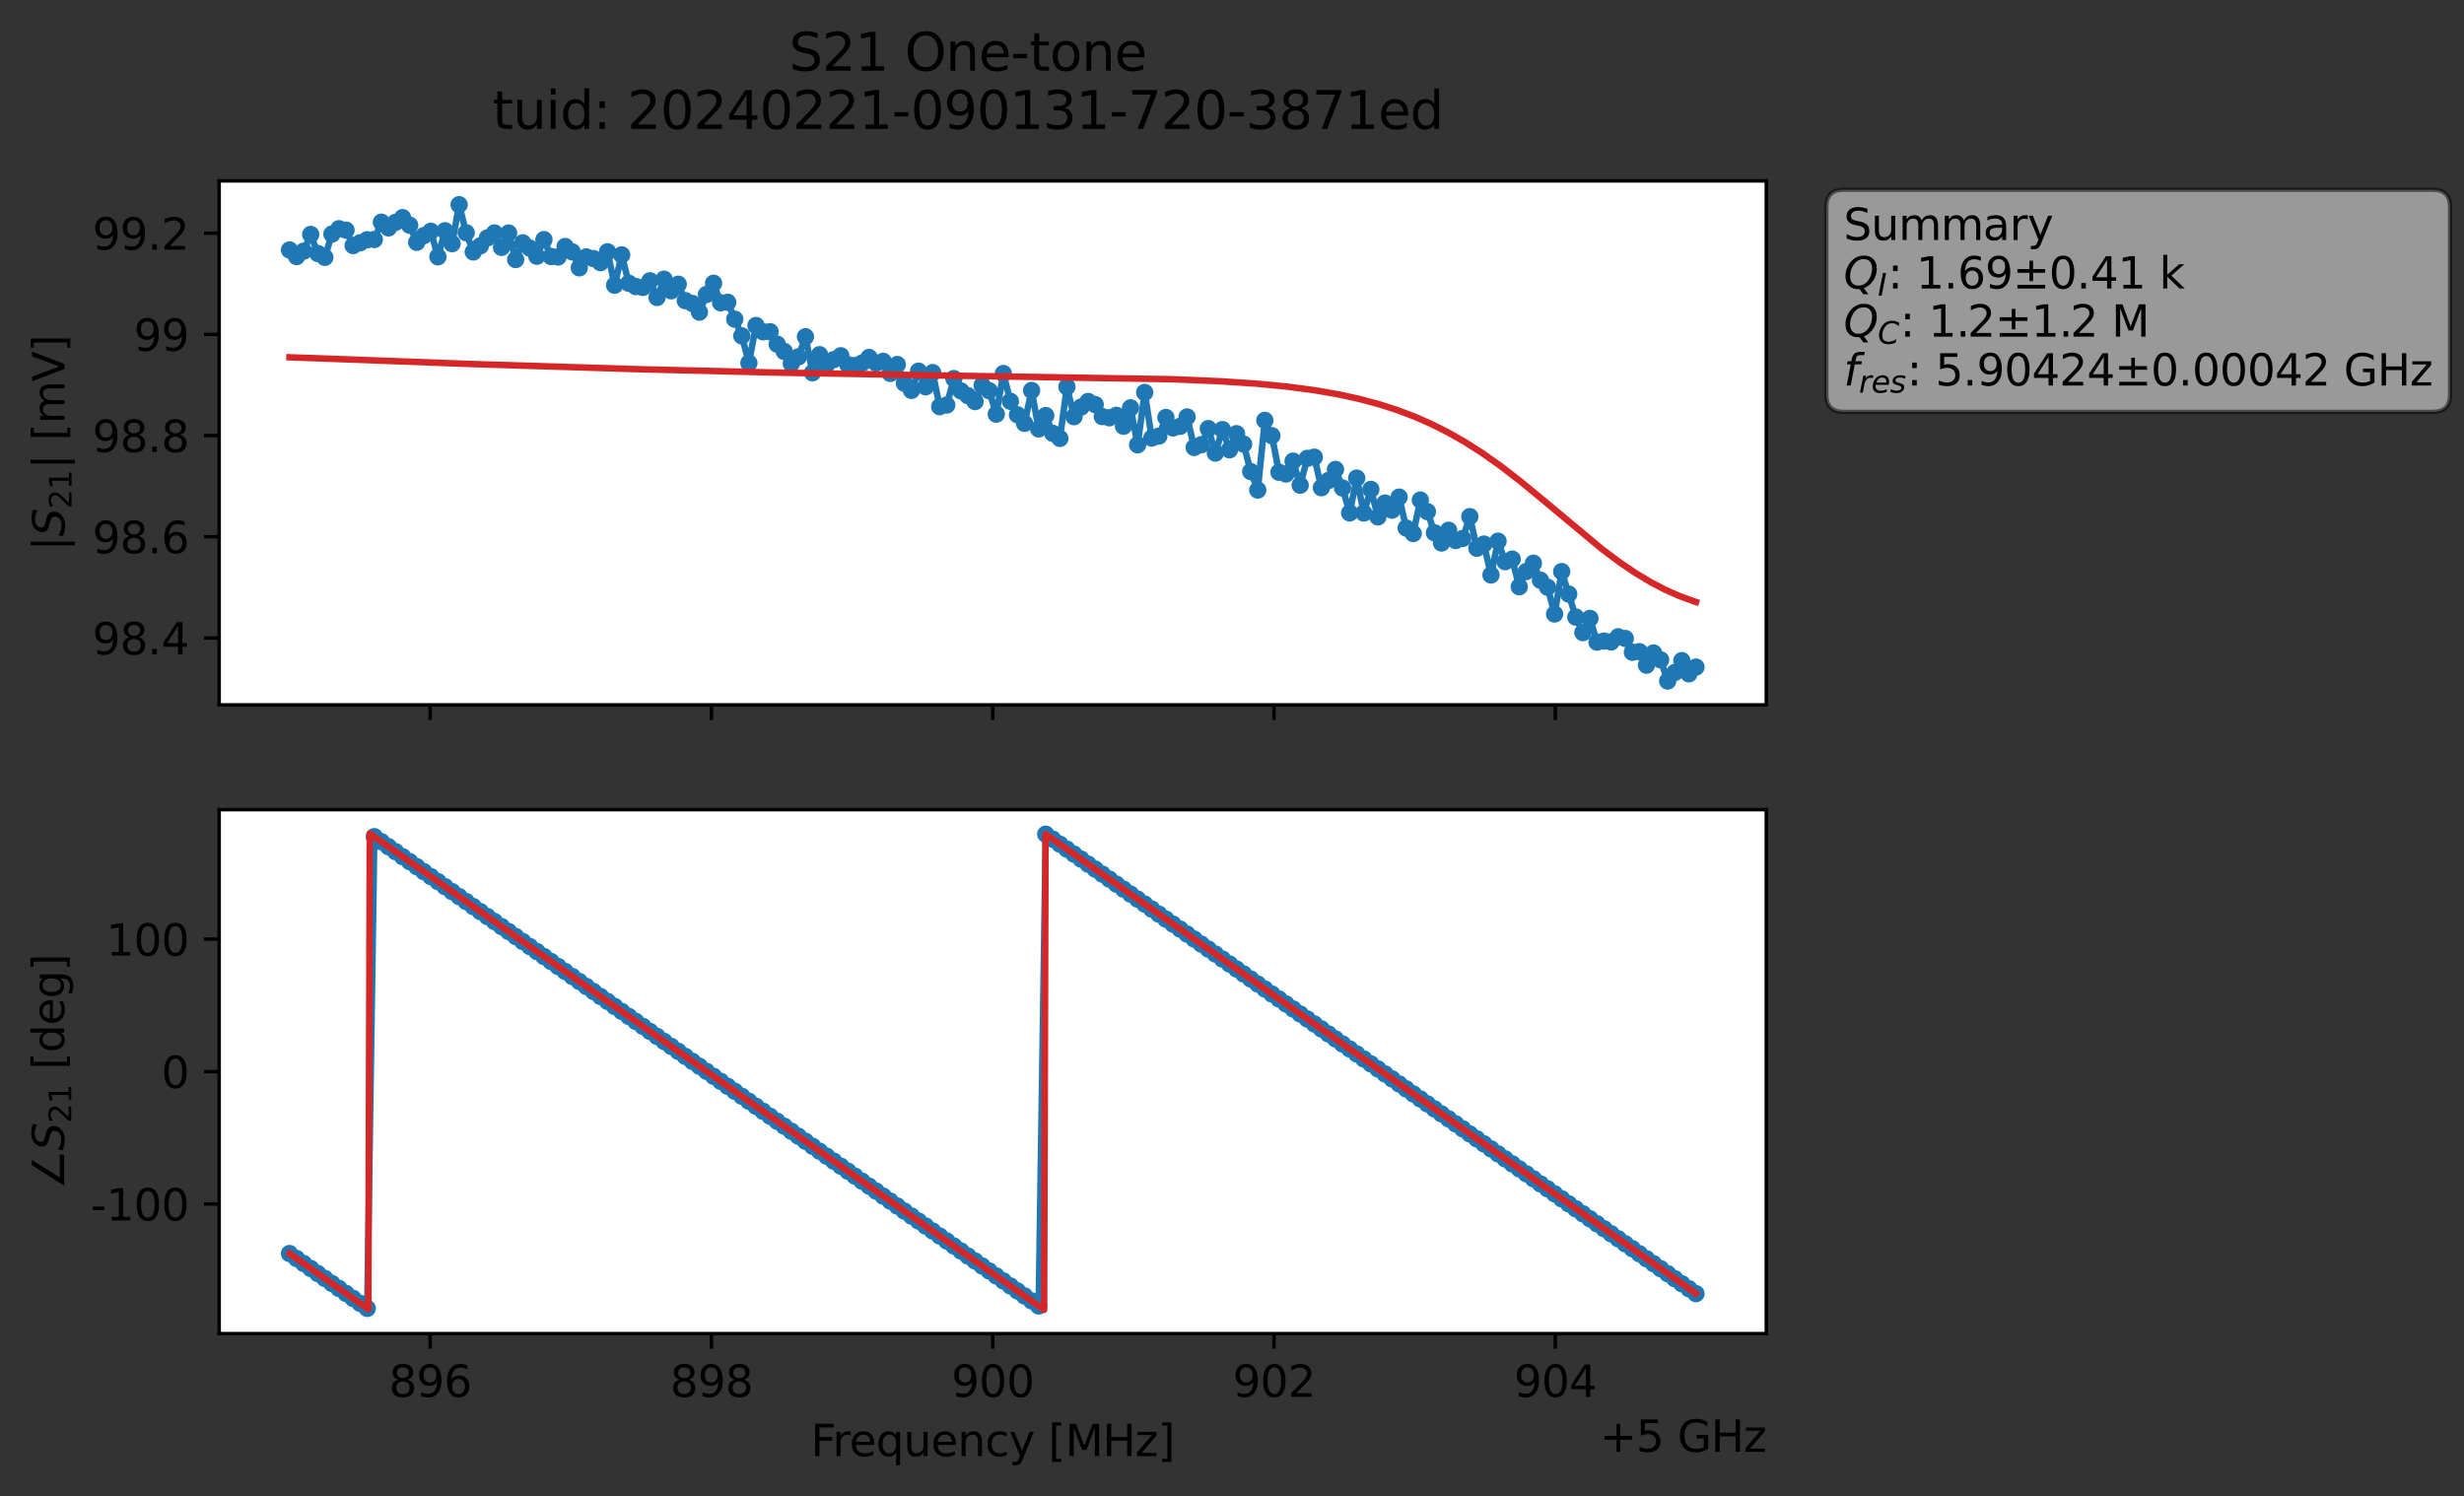<?xml version="1.0" encoding="utf-8" standalone="no"?>
<!DOCTYPE svg PUBLIC "-//W3C//DTD SVG 1.1//EN"
  "http://www.w3.org/Graphics/SVG/1.1/DTD/svg11.dtd">
<svg xmlns:xlink="http://www.w3.org/1999/xlink" width="568.771pt" height="345.428pt" viewBox="0 0 568.771 345.428" xmlns="http://www.w3.org/2000/svg" version="1.1">
 <rect x="0" y="0" width="568.771" height="345.428" fill="#333333" stroke="none"/>
 <defs>
  <style type="text/css">*{stroke-linejoin: round; stroke-linecap: butt}</style>
 </defs>
 <g id="figure_1">
  <g id="patch_1">
   <path d="M 0 345.428 
L 568.771 345.428 
L 568.771 -0 
L 0 -0 
L 0 345.428 
z
" style="fill: none; opacity: 0"/>
  </g>
  <g id="axes_1">
   <g id="patch_2">
    <path d="M 50.595 162.72 
L 407.715 162.72 
L 407.715 41.76 
L 50.595 41.76 
z
" style="fill: #ffffff"/>
   </g>
   <g id="matplotlib.axis_1">
    <g id="xtick_1">
     <g id="line2d_1">
      <defs>
       <path id="m270410fa6c" d="M 0 0 
L 0 3.5 
" style="stroke: #000000; stroke-width: 0.8"/>
      </defs>
      <g>
       <use xlink:href="#m270410fa6c" x="99.293" y="162.72" style="stroke: #000000; stroke-width: 0.8"/>
      </g>
     </g>
    </g>
    <g id="xtick_2">
     <g id="line2d_2">
      <g>
       <use xlink:href="#m270410fa6c" x="164.224" y="162.72" style="stroke: #000000; stroke-width: 0.8"/>
      </g>
     </g>
    </g>
    <g id="xtick_3">
     <g id="line2d_3">
      <g>
       <use xlink:href="#m270410fa6c" x="229.155" y="162.72" style="stroke: #000000; stroke-width: 0.8"/>
      </g>
     </g>
    </g>
    <g id="xtick_4">
     <g id="line2d_4">
      <g>
       <use xlink:href="#m270410fa6c" x="294.086" y="162.72" style="stroke: #000000; stroke-width: 0.8"/>
      </g>
     </g>
    </g>
    <g id="xtick_5">
     <g id="line2d_5">
      <g>
       <use xlink:href="#m270410fa6c" x="359.017" y="162.72" style="stroke: #000000; stroke-width: 0.8"/>
      </g>
     </g>
    </g>
   </g>
   <g id="matplotlib.axis_2">
    <g id="ytick_1">
     <g id="line2d_6">
      <defs>
       <path id="m738973ffd7" d="M 0 0 
L -3.5 0 
" style="stroke: #000000; stroke-width: 0.8"/>
      </defs>
      <g>
       <use xlink:href="#m738973ffd7" x="50.595" y="147.279" style="stroke: #000000; stroke-width: 0.8"/>
      </g>
     </g>
     <g id="text_1">
      <!-- 98.4 -->
      <g transform="translate(21.33 151.078) scale(0.1 -0.1)">
       <defs>
        <path id="DejaVuSans-39" d="M 703 97 
L 703 672 
Q 941 559 1184 500 
Q 1428 441 1663 441 
Q 2288 441 2617 861 
Q 2947 1281 2994 2138 
Q 2813 1869 2534 1725 
Q 2256 1581 1919 1581 
Q 1219 1581 811 2004 
Q 403 2428 403 3163 
Q 403 3881 828 4315 
Q 1253 4750 1959 4750 
Q 2769 4750 3195 4129 
Q 3622 3509 3622 2328 
Q 3622 1225 3098 567 
Q 2575 -91 1691 -91 
Q 1453 -91 1209 -44 
Q 966 3 703 97 
z
M 1959 2075 
Q 2384 2075 2632 2365 
Q 2881 2656 2881 3163 
Q 2881 3666 2632 3958 
Q 2384 4250 1959 4250 
Q 1534 4250 1286 3958 
Q 1038 3666 1038 3163 
Q 1038 2656 1286 2365 
Q 1534 2075 1959 2075 
z
" transform="scale(0.016)"/>
        <path id="DejaVuSans-38" d="M 2034 2216 
Q 1584 2216 1326 1975 
Q 1069 1734 1069 1313 
Q 1069 891 1326 650 
Q 1584 409 2034 409 
Q 2484 409 2743 651 
Q 3003 894 3003 1313 
Q 3003 1734 2745 1975 
Q 2488 2216 2034 2216 
z
M 1403 2484 
Q 997 2584 770 2862 
Q 544 3141 544 3541 
Q 544 4100 942 4425 
Q 1341 4750 2034 4750 
Q 2731 4750 3128 4425 
Q 3525 4100 3525 3541 
Q 3525 3141 3298 2862 
Q 3072 2584 2669 2484 
Q 3125 2378 3379 2068 
Q 3634 1759 3634 1313 
Q 3634 634 3220 271 
Q 2806 -91 2034 -91 
Q 1263 -91 848 271 
Q 434 634 434 1313 
Q 434 1759 690 2068 
Q 947 2378 1403 2484 
z
M 1172 3481 
Q 1172 3119 1398 2916 
Q 1625 2713 2034 2713 
Q 2441 2713 2670 2916 
Q 2900 3119 2900 3481 
Q 2900 3844 2670 4047 
Q 2441 4250 2034 4250 
Q 1625 4250 1398 4047 
Q 1172 3844 1172 3481 
z
" transform="scale(0.016)"/>
        <path id="DejaVuSans-2e" d="M 684 794 
L 1344 794 
L 1344 0 
L 684 0 
L 684 794 
z
" transform="scale(0.016)"/>
        <path id="DejaVuSans-34" d="M 2419 4116 
L 825 1625 
L 2419 1625 
L 2419 4116 
z
M 2253 4666 
L 3047 4666 
L 3047 1625 
L 3713 1625 
L 3713 1100 
L 3047 1100 
L 3047 0 
L 2419 0 
L 2419 1100 
L 313 1100 
L 313 1709 
L 2253 4666 
z
" transform="scale(0.016)"/>
       </defs>
       <use xlink:href="#DejaVuSans-39"/>
       <use xlink:href="#DejaVuSans-38" x="63.623"/>
       <use xlink:href="#DejaVuSans-2e" x="127.246"/>
       <use xlink:href="#DejaVuSans-34" x="159.033"/>
      </g>
     </g>
    </g>
    <g id="ytick_2">
     <g id="line2d_7">
      <g>
       <use xlink:href="#m738973ffd7" x="50.595" y="123.917" style="stroke: #000000; stroke-width: 0.8"/>
      </g>
     </g>
     <g id="text_2">
      <!-- 98.6 -->
      <g transform="translate(21.33 127.716) scale(0.1 -0.1)">
       <defs>
        <path id="DejaVuSans-36" d="M 2113 2584 
Q 1688 2584 1439 2293 
Q 1191 2003 1191 1497 
Q 1191 994 1439 701 
Q 1688 409 2113 409 
Q 2538 409 2786 701 
Q 3034 994 3034 1497 
Q 3034 2003 2786 2293 
Q 2538 2584 2113 2584 
z
M 3366 4563 
L 3366 3988 
Q 3128 4100 2886 4159 
Q 2644 4219 2406 4219 
Q 1781 4219 1451 3797 
Q 1122 3375 1075 2522 
Q 1259 2794 1537 2939 
Q 1816 3084 2150 3084 
Q 2853 3084 3261 2657 
Q 3669 2231 3669 1497 
Q 3669 778 3244 343 
Q 2819 -91 2113 -91 
Q 1303 -91 875 529 
Q 447 1150 447 2328 
Q 447 3434 972 4092 
Q 1497 4750 2381 4750 
Q 2619 4750 2861 4703 
Q 3103 4656 3366 4563 
z
" transform="scale(0.016)"/>
       </defs>
       <use xlink:href="#DejaVuSans-39"/>
       <use xlink:href="#DejaVuSans-38" x="63.623"/>
       <use xlink:href="#DejaVuSans-2e" x="127.246"/>
       <use xlink:href="#DejaVuSans-36" x="159.033"/>
      </g>
     </g>
    </g>
    <g id="ytick_3">
     <g id="line2d_8">
      <g>
       <use xlink:href="#m738973ffd7" x="50.595" y="100.555" style="stroke: #000000; stroke-width: 0.8"/>
      </g>
     </g>
     <g id="text_3">
      <!-- 98.8 -->
      <g transform="translate(21.33 104.354) scale(0.1 -0.1)">
       <use xlink:href="#DejaVuSans-39"/>
       <use xlink:href="#DejaVuSans-38" x="63.623"/>
       <use xlink:href="#DejaVuSans-2e" x="127.246"/>
       <use xlink:href="#DejaVuSans-38" x="159.033"/>
      </g>
     </g>
    </g>
    <g id="ytick_4">
     <g id="line2d_9">
      <g>
       <use xlink:href="#m738973ffd7" x="50.595" y="77.193" style="stroke: #000000; stroke-width: 0.8"/>
      </g>
     </g>
     <g id="text_4">
      <!-- 99 -->
      <g transform="translate(30.87 80.992) scale(0.1 -0.1)">
       <use xlink:href="#DejaVuSans-39"/>
       <use xlink:href="#DejaVuSans-39" x="63.623"/>
      </g>
     </g>
    </g>
    <g id="ytick_5">
     <g id="line2d_10">
      <g>
       <use xlink:href="#m738973ffd7" x="50.595" y="53.831" style="stroke: #000000; stroke-width: 0.8"/>
      </g>
     </g>
     <g id="text_5">
      <!-- 99.2 -->
      <g transform="translate(21.33 57.63) scale(0.1 -0.1)">
       <defs>
        <path id="DejaVuSans-32" d="M 1228 531 
L 3431 531 
L 3431 0 
L 469 0 
L 469 531 
Q 828 903 1448 1529 
Q 2069 2156 2228 2338 
Q 2531 2678 2651 2914 
Q 2772 3150 2772 3378 
Q 2772 3750 2511 3984 
Q 2250 4219 1831 4219 
Q 1534 4219 1204 4116 
Q 875 4013 500 3803 
L 500 4441 
Q 881 4594 1212 4672 
Q 1544 4750 1819 4750 
Q 2544 4750 2975 4387 
Q 3406 4025 3406 3419 
Q 3406 3131 3298 2873 
Q 3191 2616 2906 2266 
Q 2828 2175 2409 1742 
Q 1991 1309 1228 531 
z
" transform="scale(0.016)"/>
       </defs>
       <use xlink:href="#DejaVuSans-39"/>
       <use xlink:href="#DejaVuSans-39" x="63.623"/>
       <use xlink:href="#DejaVuSans-2e" x="127.246"/>
       <use xlink:href="#DejaVuSans-32" x="159.033"/>
      </g>
     </g>
    </g>
    <g id="text_6">
     <!-- $|S_{21}|$ [mV] -->
     <g transform="translate(14.93 127.19) rotate(-90) scale(0.1 -0.1)">
      <defs>
       <path id="DejaVuSans-7c" d="M 1344 4891 
L 1344 -1509 
L 813 -1509 
L 813 4891 
L 1344 4891 
z
" transform="scale(0.016)"/>
       <path id="DejaVuSans-Oblique-53" d="M 3859 4513 
L 3738 3897 
Q 3422 4066 3111 4152 
Q 2800 4238 2509 4238 
Q 1944 4238 1609 3991 
Q 1275 3744 1275 3334 
Q 1275 3109 1398 2989 
Q 1522 2869 2034 2731 
L 2413 2638 
Q 3053 2472 3303 2217 
Q 3553 1963 3553 1503 
Q 3553 797 2998 353 
Q 2444 -91 1538 -91 
Q 1166 -91 791 -17 
Q 416 56 38 206 
L 166 856 
Q 513 641 861 531 
Q 1209 422 1556 422 
Q 2147 422 2503 684 
Q 2859 947 2859 1369 
Q 2859 1650 2717 1795 
Q 2575 1941 2106 2059 
L 1728 2156 
Q 1081 2325 845 2545 
Q 609 2766 609 3163 
Q 609 3859 1145 4304 
Q 1681 4750 2541 4750 
Q 2875 4750 3203 4690 
Q 3531 4631 3859 4513 
z
" transform="scale(0.016)"/>
       <path id="DejaVuSans-31" d="M 794 531 
L 1825 531 
L 1825 4091 
L 703 3866 
L 703 4441 
L 1819 4666 
L 2450 4666 
L 2450 531 
L 3481 531 
L 3481 0 
L 794 0 
L 794 531 
z
" transform="scale(0.016)"/>
       <path id="DejaVuSans-20" transform="scale(0.016)"/>
       <path id="DejaVuSans-5b" d="M 550 4863 
L 1875 4863 
L 1875 4416 
L 1125 4416 
L 1125 -397 
L 1875 -397 
L 1875 -844 
L 550 -844 
L 550 4863 
z
" transform="scale(0.016)"/>
       <path id="DejaVuSans-6d" d="M 3328 2828 
Q 3544 3216 3844 3400 
Q 4144 3584 4550 3584 
Q 5097 3584 5394 3201 
Q 5691 2819 5691 2113 
L 5691 0 
L 5113 0 
L 5113 2094 
Q 5113 2597 4934 2840 
Q 4756 3084 4391 3084 
Q 3944 3084 3684 2787 
Q 3425 2491 3425 1978 
L 3425 0 
L 2847 0 
L 2847 2094 
Q 2847 2600 2669 2842 
Q 2491 3084 2119 3084 
Q 1678 3084 1418 2786 
Q 1159 2488 1159 1978 
L 1159 0 
L 581 0 
L 581 3500 
L 1159 3500 
L 1159 2956 
Q 1356 3278 1631 3431 
Q 1906 3584 2284 3584 
Q 2666 3584 2933 3390 
Q 3200 3197 3328 2828 
z
" transform="scale(0.016)"/>
       <path id="DejaVuSans-56" d="M 1831 0 
L 50 4666 
L 709 4666 
L 2188 738 
L 3669 4666 
L 4325 4666 
L 2547 0 
L 1831 0 
z
" transform="scale(0.016)"/>
       <path id="DejaVuSans-5d" d="M 1947 4863 
L 1947 -844 
L 622 -844 
L 622 -397 
L 1369 -397 
L 1369 4416 
L 622 4416 
L 622 4863 
L 1947 4863 
z
" transform="scale(0.016)"/>
      </defs>
      <use xlink:href="#DejaVuSans-7c" transform="translate(0 0.578)"/>
      <use xlink:href="#DejaVuSans-Oblique-53" transform="translate(33.691 0.578)"/>
      <use xlink:href="#DejaVuSans-32" transform="translate(97.168 -15.828) scale(0.7)"/>
      <use xlink:href="#DejaVuSans-31" transform="translate(141.704 -15.828) scale(0.7)"/>
      <use xlink:href="#DejaVuSans-7c" transform="translate(188.975 0.578)"/>
      <use xlink:href="#DejaVuSans-20" transform="translate(222.666 0.578)"/>
      <use xlink:href="#DejaVuSans-5b" transform="translate(254.453 0.578)"/>
      <use xlink:href="#DejaVuSans-6d" transform="translate(293.467 0.578)"/>
      <use xlink:href="#DejaVuSans-56" transform="translate(390.879 0.578)"/>
      <use xlink:href="#DejaVuSans-5d" transform="translate(459.287 0.578)"/>
     </g>
    </g>
   </g>
   <g id="line2d_11">
    <path d="M 66.828 57.705 
L 68.459 59.226 
L 70.091 57.98 
L 71.722 54.124 
L 73.354 58.518 
L 74.985 59.407 
L 76.617 54.043 
L 78.248 52.803 
L 79.879 53.131 
L 81.511 56.694 
L 84.774 55.341 
L 86.405 55.292 
L 88.037 51.297 
L 89.668 52.609 
L 91.299 51.343 
L 92.931 50.241 
L 94.562 51.992 
L 96.194 55.942 
L 97.825 54.402 
L 99.457 53.385 
L 101.088 59.278 
L 102.719 53.268 
L 104.351 56.248 
L 105.982 47.258 
L 107.614 53.736 
L 109.245 58.168 
L 110.877 56.756 
L 112.508 54.918 
L 114.14 53.783 
L 115.771 57.112 
L 117.402 53.794 
L 119.034 59.917 
L 120.665 56.056 
L 122.297 57.277 
L 123.928 59.154 
L 125.56 55.32 
L 127.191 59.213 
L 128.822 59.326 
L 130.454 56.909 
L 132.085 58.137 
L 133.717 61.823 
L 135.348 59.311 
L 136.98 59.694 
L 138.611 60.631 
L 140.242 58.133 
L 141.874 65.847 
L 143.505 58.848 
L 145.137 65.39 
L 146.768 66.158 
L 148.4 66.356 
L 150.031 64.819 
L 151.662 68.673 
L 153.294 64.46 
L 154.925 67.131 
L 156.557 65.613 
L 158.188 69.41 
L 159.82 70.049 
L 161.451 72.06 
L 163.082 67.981 
L 164.714 65.392 
L 166.345 69.894 
L 167.977 69.784 
L 171.24 77.538 
L 172.871 83.803 
L 174.502 75.143 
L 176.134 76.594 
L 177.765 76.579 
L 179.397 79.458 
L 181.028 81.128 
L 182.66 83.948 
L 184.291 82.385 
L 185.922 77.738 
L 187.554 86.059 
L 189.185 81.881 
L 190.817 84.149 
L 192.448 83.019 
L 194.08 82.127 
L 195.711 84.195 
L 197.342 84.383 
L 198.974 83.828 
L 200.605 82.522 
L 202.237 83.81 
L 203.868 83.418 
L 205.5 86.201 
L 207.131 84.154 
L 208.762 88.465 
L 210.394 90.126 
L 212.025 85.689 
L 213.657 89.293 
L 215.288 86.023 
L 216.92 93.886 
L 218.551 93.498 
L 220.182 87.396 
L 221.814 90.243 
L 223.445 91.356 
L 225.077 92.706 
L 226.708 88.936 
L 228.34 90.203 
L 229.971 95.605 
L 231.602 86.233 
L 233.234 92.643 
L 234.865 95.758 
L 236.497 97.729 
L 238.128 90.139 
L 239.76 99.011 
L 241.391 95.934 
L 243.022 100.047 
L 244.654 101.205 
L 246.285 89.296 
L 247.917 96.195 
L 249.548 93.974 
L 251.18 92.681 
L 252.811 93.399 
L 254.442 96.162 
L 256.074 96.446 
L 257.705 95.882 
L 259.337 98.401 
L 260.968 94.151 
L 262.6 102.686 
L 264.231 90.608 
L 265.862 101.137 
L 267.494 100.68 
L 269.125 96.373 
L 270.757 98.788 
L 272.388 98.428 
L 274.02 96.258 
L 275.651 103.3 
L 277.282 102.679 
L 278.914 98.946 
L 280.545 104.596 
L 282.177 99.172 
L 283.808 103.84 
L 285.44 100.115 
L 287.071 102.525 
L 288.703 108.861 
L 290.334 113.128 
L 291.965 97.045 
L 293.597 100.587 
L 295.228 109.016 
L 296.86 109.43 
L 298.491 106.452 
L 300.123 112.013 
L 301.754 105.82 
L 303.385 105.54 
L 305.017 112.589 
L 306.648 110.93 
L 308.28 108.368 
L 309.911 112.659 
L 311.543 118.412 
L 313.174 110.37 
L 314.805 118.437 
L 316.437 112.982 
L 318.068 119.33 
L 319.7 116.129 
L 321.331 117.767 
L 322.963 114.759 
L 324.594 121.9 
L 326.225 123.166 
L 327.857 115.432 
L 329.488 118.118 
L 331.12 122.986 
L 332.751 125.353 
L 334.383 122.415 
L 336.014 124.785 
L 337.645 124.315 
L 339.277 119.263 
L 340.908 126.563 
L 342.54 125.599 
L 344.171 132.741 
L 345.803 124.931 
L 347.434 129.662 
L 349.065 129.075 
L 350.697 135.453 
L 352.328 131.923 
L 353.96 130.021 
L 355.591 133.954 
L 357.223 135.568 
L 358.854 141.748 
L 360.485 131.953 
L 363.748 142.458 
L 365.38 146.039 
L 367.011 142.763 
L 368.643 148.24 
L 370.274 147.987 
L 371.905 148.199 
L 373.537 147.009 
L 375.168 147.398 
L 376.8 150.577 
L 378.431 150.438 
L 380.063 153.558 
L 381.694 150.75 
L 383.325 152.334 
L 384.957 157.222 
L 386.588 155.256 
L 388.22 152.512 
L 389.851 155.556 
L 391.483 153.997 
L 391.483 153.997 
" clip-path="url(#pedaf4cb86f)" style="fill: none; stroke: #1f77b4; stroke-width: 1.5; stroke-linecap: square"/>
    <defs>
     <path id="m08f5254166" d="M 0 1.5 
C 0.398 1.5 0.779 1.342 1.061 1.061 
C 1.342 0.779 1.5 0.398 1.5 0 
C 1.5 -0.398 1.342 -0.779 1.061 -1.061 
C 0.779 -1.342 0.398 -1.5 0 -1.5 
C -0.398 -1.5 -0.779 -1.342 -1.061 -1.061 
C -1.342 -0.779 -1.5 -0.398 -1.5 0 
C -1.5 0.398 -1.342 0.779 -1.061 1.061 
C -0.779 1.342 -0.398 1.5 0 1.5 
z
" style="stroke: #1f77b4"/>
    </defs>
    <g clip-path="url(#pedaf4cb86f)">
     <use xlink:href="#m08f5254166" x="66.828" y="57.705" style="fill: #1f77b4; stroke: #1f77b4"/>
     <use xlink:href="#m08f5254166" x="68.459" y="59.226" style="fill: #1f77b4; stroke: #1f77b4"/>
     <use xlink:href="#m08f5254166" x="70.091" y="57.98" style="fill: #1f77b4; stroke: #1f77b4"/>
     <use xlink:href="#m08f5254166" x="71.722" y="54.124" style="fill: #1f77b4; stroke: #1f77b4"/>
     <use xlink:href="#m08f5254166" x="73.354" y="58.518" style="fill: #1f77b4; stroke: #1f77b4"/>
     <use xlink:href="#m08f5254166" x="74.985" y="59.407" style="fill: #1f77b4; stroke: #1f77b4"/>
     <use xlink:href="#m08f5254166" x="76.617" y="54.043" style="fill: #1f77b4; stroke: #1f77b4"/>
     <use xlink:href="#m08f5254166" x="78.248" y="52.803" style="fill: #1f77b4; stroke: #1f77b4"/>
     <use xlink:href="#m08f5254166" x="79.879" y="53.131" style="fill: #1f77b4; stroke: #1f77b4"/>
     <use xlink:href="#m08f5254166" x="81.511" y="56.694" style="fill: #1f77b4; stroke: #1f77b4"/>
     <use xlink:href="#m08f5254166" x="83.142" y="56.034" style="fill: #1f77b4; stroke: #1f77b4"/>
     <use xlink:href="#m08f5254166" x="84.774" y="55.341" style="fill: #1f77b4; stroke: #1f77b4"/>
     <use xlink:href="#m08f5254166" x="86.405" y="55.292" style="fill: #1f77b4; stroke: #1f77b4"/>
     <use xlink:href="#m08f5254166" x="88.037" y="51.297" style="fill: #1f77b4; stroke: #1f77b4"/>
     <use xlink:href="#m08f5254166" x="89.668" y="52.609" style="fill: #1f77b4; stroke: #1f77b4"/>
     <use xlink:href="#m08f5254166" x="91.299" y="51.343" style="fill: #1f77b4; stroke: #1f77b4"/>
     <use xlink:href="#m08f5254166" x="92.931" y="50.241" style="fill: #1f77b4; stroke: #1f77b4"/>
     <use xlink:href="#m08f5254166" x="94.562" y="51.992" style="fill: #1f77b4; stroke: #1f77b4"/>
     <use xlink:href="#m08f5254166" x="96.194" y="55.942" style="fill: #1f77b4; stroke: #1f77b4"/>
     <use xlink:href="#m08f5254166" x="97.825" y="54.402" style="fill: #1f77b4; stroke: #1f77b4"/>
     <use xlink:href="#m08f5254166" x="99.457" y="53.385" style="fill: #1f77b4; stroke: #1f77b4"/>
     <use xlink:href="#m08f5254166" x="101.088" y="59.278" style="fill: #1f77b4; stroke: #1f77b4"/>
     <use xlink:href="#m08f5254166" x="102.719" y="53.268" style="fill: #1f77b4; stroke: #1f77b4"/>
     <use xlink:href="#m08f5254166" x="104.351" y="56.248" style="fill: #1f77b4; stroke: #1f77b4"/>
     <use xlink:href="#m08f5254166" x="105.982" y="47.258" style="fill: #1f77b4; stroke: #1f77b4"/>
     <use xlink:href="#m08f5254166" x="107.614" y="53.736" style="fill: #1f77b4; stroke: #1f77b4"/>
     <use xlink:href="#m08f5254166" x="109.245" y="58.168" style="fill: #1f77b4; stroke: #1f77b4"/>
     <use xlink:href="#m08f5254166" x="110.877" y="56.756" style="fill: #1f77b4; stroke: #1f77b4"/>
     <use xlink:href="#m08f5254166" x="112.508" y="54.918" style="fill: #1f77b4; stroke: #1f77b4"/>
     <use xlink:href="#m08f5254166" x="114.14" y="53.783" style="fill: #1f77b4; stroke: #1f77b4"/>
     <use xlink:href="#m08f5254166" x="115.771" y="57.112" style="fill: #1f77b4; stroke: #1f77b4"/>
     <use xlink:href="#m08f5254166" x="117.402" y="53.794" style="fill: #1f77b4; stroke: #1f77b4"/>
     <use xlink:href="#m08f5254166" x="119.034" y="59.917" style="fill: #1f77b4; stroke: #1f77b4"/>
     <use xlink:href="#m08f5254166" x="120.665" y="56.056" style="fill: #1f77b4; stroke: #1f77b4"/>
     <use xlink:href="#m08f5254166" x="122.297" y="57.277" style="fill: #1f77b4; stroke: #1f77b4"/>
     <use xlink:href="#m08f5254166" x="123.928" y="59.154" style="fill: #1f77b4; stroke: #1f77b4"/>
     <use xlink:href="#m08f5254166" x="125.56" y="55.32" style="fill: #1f77b4; stroke: #1f77b4"/>
     <use xlink:href="#m08f5254166" x="127.191" y="59.213" style="fill: #1f77b4; stroke: #1f77b4"/>
     <use xlink:href="#m08f5254166" x="128.822" y="59.326" style="fill: #1f77b4; stroke: #1f77b4"/>
     <use xlink:href="#m08f5254166" x="130.454" y="56.909" style="fill: #1f77b4; stroke: #1f77b4"/>
     <use xlink:href="#m08f5254166" x="132.085" y="58.137" style="fill: #1f77b4; stroke: #1f77b4"/>
     <use xlink:href="#m08f5254166" x="133.717" y="61.823" style="fill: #1f77b4; stroke: #1f77b4"/>
     <use xlink:href="#m08f5254166" x="135.348" y="59.311" style="fill: #1f77b4; stroke: #1f77b4"/>
     <use xlink:href="#m08f5254166" x="136.98" y="59.694" style="fill: #1f77b4; stroke: #1f77b4"/>
     <use xlink:href="#m08f5254166" x="138.611" y="60.631" style="fill: #1f77b4; stroke: #1f77b4"/>
     <use xlink:href="#m08f5254166" x="140.242" y="58.133" style="fill: #1f77b4; stroke: #1f77b4"/>
     <use xlink:href="#m08f5254166" x="141.874" y="65.847" style="fill: #1f77b4; stroke: #1f77b4"/>
     <use xlink:href="#m08f5254166" x="143.505" y="58.848" style="fill: #1f77b4; stroke: #1f77b4"/>
     <use xlink:href="#m08f5254166" x="145.137" y="65.39" style="fill: #1f77b4; stroke: #1f77b4"/>
     <use xlink:href="#m08f5254166" x="146.768" y="66.158" style="fill: #1f77b4; stroke: #1f77b4"/>
     <use xlink:href="#m08f5254166" x="148.4" y="66.356" style="fill: #1f77b4; stroke: #1f77b4"/>
     <use xlink:href="#m08f5254166" x="150.031" y="64.819" style="fill: #1f77b4; stroke: #1f77b4"/>
     <use xlink:href="#m08f5254166" x="151.662" y="68.673" style="fill: #1f77b4; stroke: #1f77b4"/>
     <use xlink:href="#m08f5254166" x="153.294" y="64.46" style="fill: #1f77b4; stroke: #1f77b4"/>
     <use xlink:href="#m08f5254166" x="154.925" y="67.131" style="fill: #1f77b4; stroke: #1f77b4"/>
     <use xlink:href="#m08f5254166" x="156.557" y="65.613" style="fill: #1f77b4; stroke: #1f77b4"/>
     <use xlink:href="#m08f5254166" x="158.188" y="69.41" style="fill: #1f77b4; stroke: #1f77b4"/>
     <use xlink:href="#m08f5254166" x="159.82" y="70.049" style="fill: #1f77b4; stroke: #1f77b4"/>
     <use xlink:href="#m08f5254166" x="161.451" y="72.06" style="fill: #1f77b4; stroke: #1f77b4"/>
     <use xlink:href="#m08f5254166" x="163.082" y="67.981" style="fill: #1f77b4; stroke: #1f77b4"/>
     <use xlink:href="#m08f5254166" x="164.714" y="65.392" style="fill: #1f77b4; stroke: #1f77b4"/>
     <use xlink:href="#m08f5254166" x="166.345" y="69.894" style="fill: #1f77b4; stroke: #1f77b4"/>
     <use xlink:href="#m08f5254166" x="167.977" y="69.784" style="fill: #1f77b4; stroke: #1f77b4"/>
     <use xlink:href="#m08f5254166" x="169.608" y="73.681" style="fill: #1f77b4; stroke: #1f77b4"/>
     <use xlink:href="#m08f5254166" x="171.24" y="77.538" style="fill: #1f77b4; stroke: #1f77b4"/>
     <use xlink:href="#m08f5254166" x="172.871" y="83.803" style="fill: #1f77b4; stroke: #1f77b4"/>
     <use xlink:href="#m08f5254166" x="174.502" y="75.143" style="fill: #1f77b4; stroke: #1f77b4"/>
     <use xlink:href="#m08f5254166" x="176.134" y="76.594" style="fill: #1f77b4; stroke: #1f77b4"/>
     <use xlink:href="#m08f5254166" x="177.765" y="76.579" style="fill: #1f77b4; stroke: #1f77b4"/>
     <use xlink:href="#m08f5254166" x="179.397" y="79.458" style="fill: #1f77b4; stroke: #1f77b4"/>
     <use xlink:href="#m08f5254166" x="181.028" y="81.128" style="fill: #1f77b4; stroke: #1f77b4"/>
     <use xlink:href="#m08f5254166" x="182.66" y="83.948" style="fill: #1f77b4; stroke: #1f77b4"/>
     <use xlink:href="#m08f5254166" x="184.291" y="82.385" style="fill: #1f77b4; stroke: #1f77b4"/>
     <use xlink:href="#m08f5254166" x="185.922" y="77.738" style="fill: #1f77b4; stroke: #1f77b4"/>
     <use xlink:href="#m08f5254166" x="187.554" y="86.059" style="fill: #1f77b4; stroke: #1f77b4"/>
     <use xlink:href="#m08f5254166" x="189.185" y="81.881" style="fill: #1f77b4; stroke: #1f77b4"/>
     <use xlink:href="#m08f5254166" x="190.817" y="84.149" style="fill: #1f77b4; stroke: #1f77b4"/>
     <use xlink:href="#m08f5254166" x="192.448" y="83.019" style="fill: #1f77b4; stroke: #1f77b4"/>
     <use xlink:href="#m08f5254166" x="194.08" y="82.127" style="fill: #1f77b4; stroke: #1f77b4"/>
     <use xlink:href="#m08f5254166" x="195.711" y="84.195" style="fill: #1f77b4; stroke: #1f77b4"/>
     <use xlink:href="#m08f5254166" x="197.342" y="84.383" style="fill: #1f77b4; stroke: #1f77b4"/>
     <use xlink:href="#m08f5254166" x="198.974" y="83.828" style="fill: #1f77b4; stroke: #1f77b4"/>
     <use xlink:href="#m08f5254166" x="200.605" y="82.522" style="fill: #1f77b4; stroke: #1f77b4"/>
     <use xlink:href="#m08f5254166" x="202.237" y="83.81" style="fill: #1f77b4; stroke: #1f77b4"/>
     <use xlink:href="#m08f5254166" x="203.868" y="83.418" style="fill: #1f77b4; stroke: #1f77b4"/>
     <use xlink:href="#m08f5254166" x="205.5" y="86.201" style="fill: #1f77b4; stroke: #1f77b4"/>
     <use xlink:href="#m08f5254166" x="207.131" y="84.154" style="fill: #1f77b4; stroke: #1f77b4"/>
     <use xlink:href="#m08f5254166" x="208.762" y="88.465" style="fill: #1f77b4; stroke: #1f77b4"/>
     <use xlink:href="#m08f5254166" x="210.394" y="90.126" style="fill: #1f77b4; stroke: #1f77b4"/>
     <use xlink:href="#m08f5254166" x="212.025" y="85.689" style="fill: #1f77b4; stroke: #1f77b4"/>
     <use xlink:href="#m08f5254166" x="213.657" y="89.293" style="fill: #1f77b4; stroke: #1f77b4"/>
     <use xlink:href="#m08f5254166" x="215.288" y="86.023" style="fill: #1f77b4; stroke: #1f77b4"/>
     <use xlink:href="#m08f5254166" x="216.92" y="93.886" style="fill: #1f77b4; stroke: #1f77b4"/>
     <use xlink:href="#m08f5254166" x="218.551" y="93.498" style="fill: #1f77b4; stroke: #1f77b4"/>
     <use xlink:href="#m08f5254166" x="220.182" y="87.396" style="fill: #1f77b4; stroke: #1f77b4"/>
     <use xlink:href="#m08f5254166" x="221.814" y="90.243" style="fill: #1f77b4; stroke: #1f77b4"/>
     <use xlink:href="#m08f5254166" x="223.445" y="91.356" style="fill: #1f77b4; stroke: #1f77b4"/>
     <use xlink:href="#m08f5254166" x="225.077" y="92.706" style="fill: #1f77b4; stroke: #1f77b4"/>
     <use xlink:href="#m08f5254166" x="226.708" y="88.936" style="fill: #1f77b4; stroke: #1f77b4"/>
     <use xlink:href="#m08f5254166" x="228.34" y="90.203" style="fill: #1f77b4; stroke: #1f77b4"/>
     <use xlink:href="#m08f5254166" x="229.971" y="95.605" style="fill: #1f77b4; stroke: #1f77b4"/>
     <use xlink:href="#m08f5254166" x="231.602" y="86.233" style="fill: #1f77b4; stroke: #1f77b4"/>
     <use xlink:href="#m08f5254166" x="233.234" y="92.643" style="fill: #1f77b4; stroke: #1f77b4"/>
     <use xlink:href="#m08f5254166" x="234.865" y="95.758" style="fill: #1f77b4; stroke: #1f77b4"/>
     <use xlink:href="#m08f5254166" x="236.497" y="97.729" style="fill: #1f77b4; stroke: #1f77b4"/>
     <use xlink:href="#m08f5254166" x="238.128" y="90.139" style="fill: #1f77b4; stroke: #1f77b4"/>
     <use xlink:href="#m08f5254166" x="239.76" y="99.011" style="fill: #1f77b4; stroke: #1f77b4"/>
     <use xlink:href="#m08f5254166" x="241.391" y="95.934" style="fill: #1f77b4; stroke: #1f77b4"/>
     <use xlink:href="#m08f5254166" x="243.022" y="100.047" style="fill: #1f77b4; stroke: #1f77b4"/>
     <use xlink:href="#m08f5254166" x="244.654" y="101.205" style="fill: #1f77b4; stroke: #1f77b4"/>
     <use xlink:href="#m08f5254166" x="246.285" y="89.296" style="fill: #1f77b4; stroke: #1f77b4"/>
     <use xlink:href="#m08f5254166" x="247.917" y="96.195" style="fill: #1f77b4; stroke: #1f77b4"/>
     <use xlink:href="#m08f5254166" x="249.548" y="93.974" style="fill: #1f77b4; stroke: #1f77b4"/>
     <use xlink:href="#m08f5254166" x="251.18" y="92.681" style="fill: #1f77b4; stroke: #1f77b4"/>
     <use xlink:href="#m08f5254166" x="252.811" y="93.399" style="fill: #1f77b4; stroke: #1f77b4"/>
     <use xlink:href="#m08f5254166" x="254.442" y="96.162" style="fill: #1f77b4; stroke: #1f77b4"/>
     <use xlink:href="#m08f5254166" x="256.074" y="96.446" style="fill: #1f77b4; stroke: #1f77b4"/>
     <use xlink:href="#m08f5254166" x="257.705" y="95.882" style="fill: #1f77b4; stroke: #1f77b4"/>
     <use xlink:href="#m08f5254166" x="259.337" y="98.401" style="fill: #1f77b4; stroke: #1f77b4"/>
     <use xlink:href="#m08f5254166" x="260.968" y="94.151" style="fill: #1f77b4; stroke: #1f77b4"/>
     <use xlink:href="#m08f5254166" x="262.6" y="102.686" style="fill: #1f77b4; stroke: #1f77b4"/>
     <use xlink:href="#m08f5254166" x="264.231" y="90.608" style="fill: #1f77b4; stroke: #1f77b4"/>
     <use xlink:href="#m08f5254166" x="265.862" y="101.137" style="fill: #1f77b4; stroke: #1f77b4"/>
     <use xlink:href="#m08f5254166" x="267.494" y="100.68" style="fill: #1f77b4; stroke: #1f77b4"/>
     <use xlink:href="#m08f5254166" x="269.125" y="96.373" style="fill: #1f77b4; stroke: #1f77b4"/>
     <use xlink:href="#m08f5254166" x="270.757" y="98.788" style="fill: #1f77b4; stroke: #1f77b4"/>
     <use xlink:href="#m08f5254166" x="272.388" y="98.428" style="fill: #1f77b4; stroke: #1f77b4"/>
     <use xlink:href="#m08f5254166" x="274.02" y="96.258" style="fill: #1f77b4; stroke: #1f77b4"/>
     <use xlink:href="#m08f5254166" x="275.651" y="103.3" style="fill: #1f77b4; stroke: #1f77b4"/>
     <use xlink:href="#m08f5254166" x="277.282" y="102.679" style="fill: #1f77b4; stroke: #1f77b4"/>
     <use xlink:href="#m08f5254166" x="278.914" y="98.946" style="fill: #1f77b4; stroke: #1f77b4"/>
     <use xlink:href="#m08f5254166" x="280.545" y="104.596" style="fill: #1f77b4; stroke: #1f77b4"/>
     <use xlink:href="#m08f5254166" x="282.177" y="99.172" style="fill: #1f77b4; stroke: #1f77b4"/>
     <use xlink:href="#m08f5254166" x="283.808" y="103.84" style="fill: #1f77b4; stroke: #1f77b4"/>
     <use xlink:href="#m08f5254166" x="285.44" y="100.115" style="fill: #1f77b4; stroke: #1f77b4"/>
     <use xlink:href="#m08f5254166" x="287.071" y="102.525" style="fill: #1f77b4; stroke: #1f77b4"/>
     <use xlink:href="#m08f5254166" x="288.703" y="108.861" style="fill: #1f77b4; stroke: #1f77b4"/>
     <use xlink:href="#m08f5254166" x="290.334" y="113.128" style="fill: #1f77b4; stroke: #1f77b4"/>
     <use xlink:href="#m08f5254166" x="291.965" y="97.045" style="fill: #1f77b4; stroke: #1f77b4"/>
     <use xlink:href="#m08f5254166" x="293.597" y="100.587" style="fill: #1f77b4; stroke: #1f77b4"/>
     <use xlink:href="#m08f5254166" x="295.228" y="109.016" style="fill: #1f77b4; stroke: #1f77b4"/>
     <use xlink:href="#m08f5254166" x="296.86" y="109.43" style="fill: #1f77b4; stroke: #1f77b4"/>
     <use xlink:href="#m08f5254166" x="298.491" y="106.452" style="fill: #1f77b4; stroke: #1f77b4"/>
     <use xlink:href="#m08f5254166" x="300.123" y="112.013" style="fill: #1f77b4; stroke: #1f77b4"/>
     <use xlink:href="#m08f5254166" x="301.754" y="105.82" style="fill: #1f77b4; stroke: #1f77b4"/>
     <use xlink:href="#m08f5254166" x="303.385" y="105.54" style="fill: #1f77b4; stroke: #1f77b4"/>
     <use xlink:href="#m08f5254166" x="305.017" y="112.589" style="fill: #1f77b4; stroke: #1f77b4"/>
     <use xlink:href="#m08f5254166" x="306.648" y="110.93" style="fill: #1f77b4; stroke: #1f77b4"/>
     <use xlink:href="#m08f5254166" x="308.28" y="108.368" style="fill: #1f77b4; stroke: #1f77b4"/>
     <use xlink:href="#m08f5254166" x="309.911" y="112.659" style="fill: #1f77b4; stroke: #1f77b4"/>
     <use xlink:href="#m08f5254166" x="311.543" y="118.412" style="fill: #1f77b4; stroke: #1f77b4"/>
     <use xlink:href="#m08f5254166" x="313.174" y="110.37" style="fill: #1f77b4; stroke: #1f77b4"/>
     <use xlink:href="#m08f5254166" x="314.805" y="118.437" style="fill: #1f77b4; stroke: #1f77b4"/>
     <use xlink:href="#m08f5254166" x="316.437" y="112.982" style="fill: #1f77b4; stroke: #1f77b4"/>
     <use xlink:href="#m08f5254166" x="318.068" y="119.33" style="fill: #1f77b4; stroke: #1f77b4"/>
     <use xlink:href="#m08f5254166" x="319.7" y="116.129" style="fill: #1f77b4; stroke: #1f77b4"/>
     <use xlink:href="#m08f5254166" x="321.331" y="117.767" style="fill: #1f77b4; stroke: #1f77b4"/>
     <use xlink:href="#m08f5254166" x="322.963" y="114.759" style="fill: #1f77b4; stroke: #1f77b4"/>
     <use xlink:href="#m08f5254166" x="324.594" y="121.9" style="fill: #1f77b4; stroke: #1f77b4"/>
     <use xlink:href="#m08f5254166" x="326.225" y="123.166" style="fill: #1f77b4; stroke: #1f77b4"/>
     <use xlink:href="#m08f5254166" x="327.857" y="115.432" style="fill: #1f77b4; stroke: #1f77b4"/>
     <use xlink:href="#m08f5254166" x="329.488" y="118.118" style="fill: #1f77b4; stroke: #1f77b4"/>
     <use xlink:href="#m08f5254166" x="331.12" y="122.986" style="fill: #1f77b4; stroke: #1f77b4"/>
     <use xlink:href="#m08f5254166" x="332.751" y="125.353" style="fill: #1f77b4; stroke: #1f77b4"/>
     <use xlink:href="#m08f5254166" x="334.383" y="122.415" style="fill: #1f77b4; stroke: #1f77b4"/>
     <use xlink:href="#m08f5254166" x="336.014" y="124.785" style="fill: #1f77b4; stroke: #1f77b4"/>
     <use xlink:href="#m08f5254166" x="337.645" y="124.315" style="fill: #1f77b4; stroke: #1f77b4"/>
     <use xlink:href="#m08f5254166" x="339.277" y="119.263" style="fill: #1f77b4; stroke: #1f77b4"/>
     <use xlink:href="#m08f5254166" x="340.908" y="126.563" style="fill: #1f77b4; stroke: #1f77b4"/>
     <use xlink:href="#m08f5254166" x="342.54" y="125.599" style="fill: #1f77b4; stroke: #1f77b4"/>
     <use xlink:href="#m08f5254166" x="344.171" y="132.741" style="fill: #1f77b4; stroke: #1f77b4"/>
     <use xlink:href="#m08f5254166" x="345.803" y="124.931" style="fill: #1f77b4; stroke: #1f77b4"/>
     <use xlink:href="#m08f5254166" x="347.434" y="129.662" style="fill: #1f77b4; stroke: #1f77b4"/>
     <use xlink:href="#m08f5254166" x="349.065" y="129.075" style="fill: #1f77b4; stroke: #1f77b4"/>
     <use xlink:href="#m08f5254166" x="350.697" y="135.453" style="fill: #1f77b4; stroke: #1f77b4"/>
     <use xlink:href="#m08f5254166" x="352.328" y="131.923" style="fill: #1f77b4; stroke: #1f77b4"/>
     <use xlink:href="#m08f5254166" x="353.96" y="130.021" style="fill: #1f77b4; stroke: #1f77b4"/>
     <use xlink:href="#m08f5254166" x="355.591" y="133.954" style="fill: #1f77b4; stroke: #1f77b4"/>
     <use xlink:href="#m08f5254166" x="357.223" y="135.568" style="fill: #1f77b4; stroke: #1f77b4"/>
     <use xlink:href="#m08f5254166" x="358.854" y="141.748" style="fill: #1f77b4; stroke: #1f77b4"/>
     <use xlink:href="#m08f5254166" x="360.485" y="131.953" style="fill: #1f77b4; stroke: #1f77b4"/>
     <use xlink:href="#m08f5254166" x="362.117" y="137.156" style="fill: #1f77b4; stroke: #1f77b4"/>
     <use xlink:href="#m08f5254166" x="363.748" y="142.458" style="fill: #1f77b4; stroke: #1f77b4"/>
     <use xlink:href="#m08f5254166" x="365.38" y="146.039" style="fill: #1f77b4; stroke: #1f77b4"/>
     <use xlink:href="#m08f5254166" x="367.011" y="142.763" style="fill: #1f77b4; stroke: #1f77b4"/>
     <use xlink:href="#m08f5254166" x="368.643" y="148.24" style="fill: #1f77b4; stroke: #1f77b4"/>
     <use xlink:href="#m08f5254166" x="370.274" y="147.987" style="fill: #1f77b4; stroke: #1f77b4"/>
     <use xlink:href="#m08f5254166" x="371.905" y="148.199" style="fill: #1f77b4; stroke: #1f77b4"/>
     <use xlink:href="#m08f5254166" x="373.537" y="147.009" style="fill: #1f77b4; stroke: #1f77b4"/>
     <use xlink:href="#m08f5254166" x="375.168" y="147.398" style="fill: #1f77b4; stroke: #1f77b4"/>
     <use xlink:href="#m08f5254166" x="376.8" y="150.577" style="fill: #1f77b4; stroke: #1f77b4"/>
     <use xlink:href="#m08f5254166" x="378.431" y="150.438" style="fill: #1f77b4; stroke: #1f77b4"/>
     <use xlink:href="#m08f5254166" x="380.063" y="153.558" style="fill: #1f77b4; stroke: #1f77b4"/>
     <use xlink:href="#m08f5254166" x="381.694" y="150.75" style="fill: #1f77b4; stroke: #1f77b4"/>
     <use xlink:href="#m08f5254166" x="383.325" y="152.334" style="fill: #1f77b4; stroke: #1f77b4"/>
     <use xlink:href="#m08f5254166" x="384.957" y="157.222" style="fill: #1f77b4; stroke: #1f77b4"/>
     <use xlink:href="#m08f5254166" x="386.588" y="155.256" style="fill: #1f77b4; stroke: #1f77b4"/>
     <use xlink:href="#m08f5254166" x="388.22" y="152.512" style="fill: #1f77b4; stroke: #1f77b4"/>
     <use xlink:href="#m08f5254166" x="389.851" y="155.556" style="fill: #1f77b4; stroke: #1f77b4"/>
     <use xlink:href="#m08f5254166" x="391.483" y="153.997" style="fill: #1f77b4; stroke: #1f77b4"/>
    </g>
   </g>
   <g id="line2d_12">
    <path d="M 66.828 82.481 
L 109.725 84.067 
L 146.773 85.219 
L 179.921 86.031 
L 212.419 86.602 
L 270.59 87.548 
L 281.64 88.013 
L 290.089 88.575 
L 297.239 89.266 
L 303.413 90.084 
L 308.938 91.041 
L 313.812 92.108 
L 318.362 93.329 
L 322.587 94.69 
L 326.487 96.167 
L 330.386 97.877 
L 334.286 99.837 
L 338.186 102.06 
L 342.086 104.547 
L 346.31 107.526 
L 350.86 111.026 
L 356.385 115.576 
L 369.709 126.69 
L 373.934 129.855 
L 377.508 132.275 
L 381.083 134.42 
L 384.333 136.114 
L 387.583 137.557 
L 390.833 138.753 
L 391.483 138.964 
L 391.483 138.964 
" clip-path="url(#pedaf4cb86f)" style="fill: none; stroke: #d62728; stroke-width: 1.5; stroke-linecap: square"/>
   </g>
   <g id="patch_3">
    <path d="M 50.595 162.72 
L 50.595 41.76 
" style="fill: none; stroke: #000000; stroke-width: 0.8; stroke-linejoin: miter; stroke-linecap: square"/>
   </g>
   <g id="patch_4">
    <path d="M 407.715 162.72 
L 407.715 41.76 
" style="fill: none; stroke: #000000; stroke-width: 0.8; stroke-linejoin: miter; stroke-linecap: square"/>
   </g>
   <g id="patch_5">
    <path d="M 50.595 162.72 
L 407.715 162.72 
" style="fill: none; stroke: #000000; stroke-width: 0.8; stroke-linejoin: miter; stroke-linecap: square"/>
   </g>
   <g id="patch_6">
    <path d="M 50.595 41.76 
L 407.715 41.76 
" style="fill: none; stroke: #000000; stroke-width: 0.8; stroke-linejoin: miter; stroke-linecap: square"/>
   </g>
   <g id="text_7">
    <g id="patch_7">
     <path d="M 425.571 95.08 
L 561.571 95.08 
Q 565.571 95.08 565.571 91.08 
L 565.571 47.808 
Q 565.571 43.808 561.571 43.808 
L 425.571 43.808 
Q 421.571 43.808 421.571 47.808 
L 421.571 91.08 
Q 421.571 95.08 425.571 95.08 
z
" style="fill: #ffffff; opacity: 0.5; stroke: #000000; stroke-linejoin: miter"/>
    </g>
    <!-- Summary -->
    <g transform="translate(425.571 55.406) scale(0.1 -0.1)">
     <defs>
      <path id="DejaVuSans-53" d="M 3425 4513 
L 3425 3897 
Q 3066 4069 2747 4153 
Q 2428 4238 2131 4238 
Q 1616 4238 1336 4038 
Q 1056 3838 1056 3469 
Q 1056 3159 1242 3001 
Q 1428 2844 1947 2747 
L 2328 2669 
Q 3034 2534 3370 2195 
Q 3706 1856 3706 1288 
Q 3706 609 3251 259 
Q 2797 -91 1919 -91 
Q 1588 -91 1214 -16 
Q 841 59 441 206 
L 441 856 
Q 825 641 1194 531 
Q 1563 422 1919 422 
Q 2459 422 2753 634 
Q 3047 847 3047 1241 
Q 3047 1584 2836 1778 
Q 2625 1972 2144 2069 
L 1759 2144 
Q 1053 2284 737 2584 
Q 422 2884 422 3419 
Q 422 4038 858 4394 
Q 1294 4750 2059 4750 
Q 2388 4750 2728 4690 
Q 3069 4631 3425 4513 
z
" transform="scale(0.016)"/>
      <path id="DejaVuSans-75" d="M 544 1381 
L 544 3500 
L 1119 3500 
L 1119 1403 
Q 1119 906 1312 657 
Q 1506 409 1894 409 
Q 2359 409 2629 706 
Q 2900 1003 2900 1516 
L 2900 3500 
L 3475 3500 
L 3475 0 
L 2900 0 
L 2900 538 
Q 2691 219 2414 64 
Q 2138 -91 1772 -91 
Q 1169 -91 856 284 
Q 544 659 544 1381 
z
M 1991 3584 
L 1991 3584 
z
" transform="scale(0.016)"/>
      <path id="DejaVuSans-61" d="M 2194 1759 
Q 1497 1759 1228 1600 
Q 959 1441 959 1056 
Q 959 750 1161 570 
Q 1363 391 1709 391 
Q 2188 391 2477 730 
Q 2766 1069 2766 1631 
L 2766 1759 
L 2194 1759 
z
M 3341 1997 
L 3341 0 
L 2766 0 
L 2766 531 
Q 2569 213 2275 61 
Q 1981 -91 1556 -91 
Q 1019 -91 701 211 
Q 384 513 384 1019 
Q 384 1609 779 1909 
Q 1175 2209 1959 2209 
L 2766 2209 
L 2766 2266 
Q 2766 2663 2505 2880 
Q 2244 3097 1772 3097 
Q 1472 3097 1187 3025 
Q 903 2953 641 2809 
L 641 3341 
Q 956 3463 1253 3523 
Q 1550 3584 1831 3584 
Q 2591 3584 2966 3190 
Q 3341 2797 3341 1997 
z
" transform="scale(0.016)"/>
      <path id="DejaVuSans-72" d="M 2631 2963 
Q 2534 3019 2420 3045 
Q 2306 3072 2169 3072 
Q 1681 3072 1420 2755 
Q 1159 2438 1159 1844 
L 1159 0 
L 581 0 
L 581 3500 
L 1159 3500 
L 1159 2956 
Q 1341 3275 1631 3429 
Q 1922 3584 2338 3584 
Q 2397 3584 2469 3576 
Q 2541 3569 2628 3553 
L 2631 2963 
z
" transform="scale(0.016)"/>
      <path id="DejaVuSans-79" d="M 2059 -325 
Q 1816 -950 1584 -1140 
Q 1353 -1331 966 -1331 
L 506 -1331 
L 506 -850 
L 844 -850 
Q 1081 -850 1212 -737 
Q 1344 -625 1503 -206 
L 1606 56 
L 191 3500 
L 800 3500 
L 1894 763 
L 2988 3500 
L 3597 3500 
L 2059 -325 
z
" transform="scale(0.016)"/>
     </defs>
     <use xlink:href="#DejaVuSans-53"/>
     <use xlink:href="#DejaVuSans-75" x="63.477"/>
     <use xlink:href="#DejaVuSans-6d" x="126.855"/>
     <use xlink:href="#DejaVuSans-6d" x="224.268"/>
     <use xlink:href="#DejaVuSans-61" x="321.68"/>
     <use xlink:href="#DejaVuSans-72" x="382.959"/>
     <use xlink:href="#DejaVuSans-79" x="424.072"/>
    </g>
    <!-- $Q_I$: 1.69$\pm$0.41 k -->
    <g transform="translate(425.571 66.604) scale(0.1 -0.1)">
     <defs>
      <path id="DejaVuSans-Oblique-51" d="M 2309 -84 
Q 2275 -88 2237 -89 
Q 2200 -91 2125 -91 
Q 1250 -91 756 411 
Q 263 913 263 1797 
Q 263 2319 452 2844 
Q 641 3369 978 3788 
Q 1369 4269 1858 4509 
Q 2347 4750 2938 4750 
Q 3794 4750 4287 4245 
Q 4781 3741 4781 2869 
Q 4781 1928 4265 1147 
Q 3750 366 2919 44 
L 3553 -825 
L 2847 -825 
L 2309 -84 
z
M 2919 4238 
Q 2400 4238 2003 3986 
Q 1606 3734 1313 3219 
Q 1125 2891 1026 2522 
Q 928 2153 928 1778 
Q 928 1128 1239 775 
Q 1550 422 2119 422 
Q 2631 422 3032 676 
Q 3434 931 3719 1434 
Q 3909 1772 4009 2142 
Q 4109 2513 4109 2881 
Q 4109 3528 3796 3883 
Q 3484 4238 2919 4238 
z
" transform="scale(0.016)"/>
      <path id="DejaVuSans-Oblique-49" d="M 1081 4666 
L 1716 4666 
L 806 0 
L 172 0 
L 1081 4666 
z
" transform="scale(0.016)"/>
      <path id="DejaVuSans-3a" d="M 750 794 
L 1409 794 
L 1409 0 
L 750 0 
L 750 794 
z
M 750 3309 
L 1409 3309 
L 1409 2516 
L 750 2516 
L 750 3309 
z
" transform="scale(0.016)"/>
      <path id="DejaVuSans-b1" d="M 2944 4013 
L 2944 2803 
L 4684 2803 
L 4684 2272 
L 2944 2272 
L 2944 1063 
L 2419 1063 
L 2419 2272 
L 678 2272 
L 678 2803 
L 2419 2803 
L 2419 4013 
L 2944 4013 
z
M 678 531 
L 4684 531 
L 4684 0 
L 678 0 
L 678 531 
z
" transform="scale(0.016)"/>
      <path id="DejaVuSans-30" d="M 2034 4250 
Q 1547 4250 1301 3770 
Q 1056 3291 1056 2328 
Q 1056 1369 1301 889 
Q 1547 409 2034 409 
Q 2525 409 2770 889 
Q 3016 1369 3016 2328 
Q 3016 3291 2770 3770 
Q 2525 4250 2034 4250 
z
M 2034 4750 
Q 2819 4750 3233 4129 
Q 3647 3509 3647 2328 
Q 3647 1150 3233 529 
Q 2819 -91 2034 -91 
Q 1250 -91 836 529 
Q 422 1150 422 2328 
Q 422 3509 836 4129 
Q 1250 4750 2034 4750 
z
" transform="scale(0.016)"/>
      <path id="DejaVuSans-6b" d="M 581 4863 
L 1159 4863 
L 1159 1991 
L 2875 3500 
L 3609 3500 
L 1753 1863 
L 3688 0 
L 2938 0 
L 1159 1709 
L 1159 0 
L 581 0 
L 581 4863 
z
" transform="scale(0.016)"/>
     </defs>
     <use xlink:href="#DejaVuSans-Oblique-51" transform="translate(0 0.016)"/>
     <use xlink:href="#DejaVuSans-Oblique-49" transform="translate(78.711 -16.391) scale(0.7)"/>
     <use xlink:href="#DejaVuSans-3a" transform="translate(102.09 0.016)"/>
     <use xlink:href="#DejaVuSans-20" transform="translate(135.781 0.016)"/>
     <use xlink:href="#DejaVuSans-31" transform="translate(167.568 0.016)"/>
     <use xlink:href="#DejaVuSans-2e" transform="translate(231.191 0.016)"/>
     <use xlink:href="#DejaVuSans-36" transform="translate(262.979 0.016)"/>
     <use xlink:href="#DejaVuSans-39" transform="translate(326.602 0.016)"/>
     <use xlink:href="#DejaVuSans-b1" transform="translate(390.225 0.016)"/>
     <use xlink:href="#DejaVuSans-30" transform="translate(474.014 0.016)"/>
     <use xlink:href="#DejaVuSans-2e" transform="translate(537.637 0.016)"/>
     <use xlink:href="#DejaVuSans-34" transform="translate(569.424 0.016)"/>
     <use xlink:href="#DejaVuSans-31" transform="translate(633.047 0.016)"/>
     <use xlink:href="#DejaVuSans-20" transform="translate(696.67 0.016)"/>
     <use xlink:href="#DejaVuSans-6b" transform="translate(728.457 0.016)"/>
    </g>
    <!-- $Q_C$: 1.2$\pm$1.2 M -->
    <g transform="translate(425.571 77.802) scale(0.1 -0.1)">
     <defs>
      <path id="DejaVuSans-Oblique-43" d="M 4447 4306 
L 4319 3641 
Q 4019 3944 3683 4091 
Q 3347 4238 2956 4238 
Q 2422 4238 2017 3981 
Q 1613 3725 1319 3200 
Q 1131 2863 1032 2486 
Q 934 2109 934 1728 
Q 934 1091 1264 756 
Q 1594 422 2222 422 
Q 2656 422 3056 561 
Q 3456 700 3834 978 
L 3688 231 
Q 3316 72 2936 -9 
Q 2556 -91 2175 -91 
Q 1278 -91 773 396 
Q 269 884 269 1753 
Q 269 2309 461 2846 
Q 653 3384 1013 3828 
Q 1394 4300 1883 4525 
Q 2372 4750 3022 4750 
Q 3422 4750 3780 4639 
Q 4138 4528 4447 4306 
z
" transform="scale(0.016)"/>
      <path id="DejaVuSans-4d" d="M 628 4666 
L 1569 4666 
L 2759 1491 
L 3956 4666 
L 4897 4666 
L 4897 0 
L 4281 0 
L 4281 4097 
L 3078 897 
L 2444 897 
L 1241 4097 
L 1241 0 
L 628 0 
L 628 4666 
z
" transform="scale(0.016)"/>
     </defs>
     <use xlink:href="#DejaVuSans-Oblique-51" transform="translate(0 0.781)"/>
     <use xlink:href="#DejaVuSans-Oblique-43" transform="translate(78.711 -15.625) scale(0.7)"/>
     <use xlink:href="#DejaVuSans-3a" transform="translate(130.322 0.781)"/>
     <use xlink:href="#DejaVuSans-20" transform="translate(164.014 0.781)"/>
     <use xlink:href="#DejaVuSans-31" transform="translate(195.801 0.781)"/>
     <use xlink:href="#DejaVuSans-2e" transform="translate(259.424 0.781)"/>
     <use xlink:href="#DejaVuSans-32" transform="translate(285.711 0.781)"/>
     <use xlink:href="#DejaVuSans-b1" transform="translate(349.334 0.781)"/>
     <use xlink:href="#DejaVuSans-31" transform="translate(433.123 0.781)"/>
     <use xlink:href="#DejaVuSans-2e" transform="translate(496.746 0.781)"/>
     <use xlink:href="#DejaVuSans-32" transform="translate(523.033 0.781)"/>
     <use xlink:href="#DejaVuSans-20" transform="translate(586.656 0.781)"/>
     <use xlink:href="#DejaVuSans-4d" transform="translate(618.443 0.781)"/>
    </g>
    <!-- $f_{res}$: 5.90424$\pm$0.00042 GHz -->
    <g transform="translate(425.571 89) scale(0.1 -0.1)">
     <defs>
      <path id="DejaVuSans-Oblique-66" d="M 3059 4863 
L 2969 4384 
L 2419 4384 
Q 2106 4384 1964 4261 
Q 1822 4138 1753 3809 
L 1691 3500 
L 2638 3500 
L 2553 3053 
L 1606 3053 
L 1013 0 
L 434 0 
L 1031 3053 
L 481 3053 
L 563 3500 
L 1113 3500 
L 1159 3744 
Q 1278 4363 1576 4613 
Q 1875 4863 2516 4863 
L 3059 4863 
z
" transform="scale(0.016)"/>
      <path id="DejaVuSans-Oblique-72" d="M 2853 2969 
Q 2766 3016 2653 3041 
Q 2541 3066 2413 3066 
Q 1953 3066 1609 2717 
Q 1266 2369 1153 1784 
L 800 0 
L 225 0 
L 909 3500 
L 1484 3500 
L 1375 2956 
Q 1603 3259 1920 3421 
Q 2238 3584 2597 3584 
Q 2691 3584 2781 3573 
Q 2872 3563 2963 3538 
L 2853 2969 
z
" transform="scale(0.016)"/>
      <path id="DejaVuSans-Oblique-65" d="M 3078 2063 
Q 3088 2113 3092 2166 
Q 3097 2219 3097 2272 
Q 3097 2653 2873 2875 
Q 2650 3097 2266 3097 
Q 1838 3097 1509 2826 
Q 1181 2556 1013 2059 
L 3078 2063 
z
M 3578 1613 
L 903 1613 
Q 884 1494 878 1425 
Q 872 1356 872 1306 
Q 872 872 1139 634 
Q 1406 397 1894 397 
Q 2269 397 2603 481 
Q 2938 566 3225 728 
L 3116 159 
Q 2806 34 2476 -28 
Q 2147 -91 1806 -91 
Q 1078 -91 686 257 
Q 294 606 294 1247 
Q 294 1794 489 2264 
Q 684 2734 1063 3103 
Q 1306 3334 1642 3459 
Q 1978 3584 2356 3584 
Q 2950 3584 3301 3228 
Q 3653 2872 3653 2272 
Q 3653 2128 3634 1964 
Q 3616 1800 3578 1613 
z
" transform="scale(0.016)"/>
      <path id="DejaVuSans-Oblique-73" d="M 3200 3397 
L 3091 2853 
Q 2863 2978 2609 3040 
Q 2356 3103 2088 3103 
Q 1634 3103 1373 2948 
Q 1113 2794 1113 2528 
Q 1113 2219 1719 2053 
Q 1766 2041 1788 2034 
L 1972 1978 
Q 2547 1819 2739 1644 
Q 2931 1469 2931 1166 
Q 2931 609 2489 259 
Q 2047 -91 1331 -91 
Q 1053 -91 747 -37 
Q 441 16 72 128 
L 184 722 
Q 500 559 806 475 
Q 1113 391 1394 391 
Q 1816 391 2080 572 
Q 2344 753 2344 1031 
Q 2344 1331 1650 1516 
L 1591 1531 
L 1394 1581 
Q 956 1697 753 1886 
Q 550 2075 550 2369 
Q 550 2928 970 3256 
Q 1391 3584 2113 3584 
Q 2397 3584 2667 3537 
Q 2938 3491 3200 3397 
z
" transform="scale(0.016)"/>
      <path id="DejaVuSans-35" d="M 691 4666 
L 3169 4666 
L 3169 4134 
L 1269 4134 
L 1269 2991 
Q 1406 3038 1543 3061 
Q 1681 3084 1819 3084 
Q 2600 3084 3056 2656 
Q 3513 2228 3513 1497 
Q 3513 744 3044 326 
Q 2575 -91 1722 -91 
Q 1428 -91 1123 -41 
Q 819 9 494 109 
L 494 744 
Q 775 591 1075 516 
Q 1375 441 1709 441 
Q 2250 441 2565 725 
Q 2881 1009 2881 1497 
Q 2881 1984 2565 2268 
Q 2250 2553 1709 2553 
Q 1456 2553 1204 2497 
Q 953 2441 691 2322 
L 691 4666 
z
" transform="scale(0.016)"/>
      <path id="DejaVuSans-47" d="M 3809 666 
L 3809 1919 
L 2778 1919 
L 2778 2438 
L 4434 2438 
L 4434 434 
Q 4069 175 3628 42 
Q 3188 -91 2688 -91 
Q 1594 -91 976 548 
Q 359 1188 359 2328 
Q 359 3472 976 4111 
Q 1594 4750 2688 4750 
Q 3144 4750 3555 4637 
Q 3966 4525 4313 4306 
L 4313 3634 
Q 3963 3931 3569 4081 
Q 3175 4231 2741 4231 
Q 1884 4231 1454 3753 
Q 1025 3275 1025 2328 
Q 1025 1384 1454 906 
Q 1884 428 2741 428 
Q 3075 428 3337 486 
Q 3600 544 3809 666 
z
" transform="scale(0.016)"/>
      <path id="DejaVuSans-48" d="M 628 4666 
L 1259 4666 
L 1259 2753 
L 3553 2753 
L 3553 4666 
L 4184 4666 
L 4184 0 
L 3553 0 
L 3553 2222 
L 1259 2222 
L 1259 0 
L 628 0 
L 628 4666 
z
" transform="scale(0.016)"/>
      <path id="DejaVuSans-7a" d="M 353 3500 
L 3084 3500 
L 3084 2975 
L 922 459 
L 3084 459 
L 3084 0 
L 275 0 
L 275 525 
L 2438 3041 
L 353 3041 
L 353 3500 
z
" transform="scale(0.016)"/>
     </defs>
     <use xlink:href="#DejaVuSans-Oblique-66" transform="translate(0 0.016)"/>
     <use xlink:href="#DejaVuSans-Oblique-72" transform="translate(35.205 -16.391) scale(0.7)"/>
     <use xlink:href="#DejaVuSans-Oblique-65" transform="translate(63.984 -16.391) scale(0.7)"/>
     <use xlink:href="#DejaVuSans-Oblique-73" transform="translate(107.051 -16.391) scale(0.7)"/>
     <use xlink:href="#DejaVuSans-3a" transform="translate(146.255 0.016)"/>
     <use xlink:href="#DejaVuSans-20" transform="translate(179.946 0.016)"/>
     <use xlink:href="#DejaVuSans-35" transform="translate(211.733 0.016)"/>
     <use xlink:href="#DejaVuSans-2e" transform="translate(275.356 0.016)"/>
     <use xlink:href="#DejaVuSans-39" transform="translate(307.144 0.016)"/>
     <use xlink:href="#DejaVuSans-30" transform="translate(370.767 0.016)"/>
     <use xlink:href="#DejaVuSans-34" transform="translate(434.39 0.016)"/>
     <use xlink:href="#DejaVuSans-32" transform="translate(498.013 0.016)"/>
     <use xlink:href="#DejaVuSans-34" transform="translate(561.636 0.016)"/>
     <use xlink:href="#DejaVuSans-b1" transform="translate(625.259 0.016)"/>
     <use xlink:href="#DejaVuSans-30" transform="translate(709.048 0.016)"/>
     <use xlink:href="#DejaVuSans-2e" transform="translate(772.671 0.016)"/>
     <use xlink:href="#DejaVuSans-30" transform="translate(804.458 0.016)"/>
     <use xlink:href="#DejaVuSans-30" transform="translate(868.081 0.016)"/>
     <use xlink:href="#DejaVuSans-30" transform="translate(931.704 0.016)"/>
     <use xlink:href="#DejaVuSans-34" transform="translate(995.327 0.016)"/>
     <use xlink:href="#DejaVuSans-32" transform="translate(1058.95 0.016)"/>
     <use xlink:href="#DejaVuSans-20" transform="translate(1122.573 0.016)"/>
     <use xlink:href="#DejaVuSans-47" transform="translate(1154.36 0.016)"/>
     <use xlink:href="#DejaVuSans-48" transform="translate(1231.851 0.016)"/>
     <use xlink:href="#DejaVuSans-7a" transform="translate(1307.046 0.016)"/>
    </g>
   </g>
  </g>
  <g id="axes_2">
   <g id="patch_8">
    <path d="M 50.595 307.872 
L 407.715 307.872 
L 407.715 186.912 
L 50.595 186.912 
z
" style="fill: #ffffff"/>
   </g>
   <g id="matplotlib.axis_3">
    <g id="xtick_6">
     <g id="line2d_13">
      <g>
       <use xlink:href="#m270410fa6c" x="99.293" y="307.872" style="stroke: #000000; stroke-width: 0.8"/>
      </g>
     </g>
     <g id="text_8">
      <!-- 896 -->
      <g transform="translate(89.75 322.47) scale(0.1 -0.1)">
       <use xlink:href="#DejaVuSans-38"/>
       <use xlink:href="#DejaVuSans-39" x="63.623"/>
       <use xlink:href="#DejaVuSans-36" x="127.246"/>
      </g>
     </g>
    </g>
    <g id="xtick_7">
     <g id="line2d_14">
      <g>
       <use xlink:href="#m270410fa6c" x="164.224" y="307.872" style="stroke: #000000; stroke-width: 0.8"/>
      </g>
     </g>
     <g id="text_9">
      <!-- 898 -->
      <g transform="translate(154.681 322.47) scale(0.1 -0.1)">
       <use xlink:href="#DejaVuSans-38"/>
       <use xlink:href="#DejaVuSans-39" x="63.623"/>
       <use xlink:href="#DejaVuSans-38" x="127.246"/>
      </g>
     </g>
    </g>
    <g id="xtick_8">
     <g id="line2d_15">
      <g>
       <use xlink:href="#m270410fa6c" x="229.155" y="307.872" style="stroke: #000000; stroke-width: 0.8"/>
      </g>
     </g>
     <g id="text_10">
      <!-- 900 -->
      <g transform="translate(219.612 322.47) scale(0.1 -0.1)">
       <use xlink:href="#DejaVuSans-39"/>
       <use xlink:href="#DejaVuSans-30" x="63.623"/>
       <use xlink:href="#DejaVuSans-30" x="127.246"/>
      </g>
     </g>
    </g>
    <g id="xtick_9">
     <g id="line2d_16">
      <g>
       <use xlink:href="#m270410fa6c" x="294.086" y="307.872" style="stroke: #000000; stroke-width: 0.8"/>
      </g>
     </g>
     <g id="text_11">
      <!-- 902 -->
      <g transform="translate(284.542 322.47) scale(0.1 -0.1)">
       <use xlink:href="#DejaVuSans-39"/>
       <use xlink:href="#DejaVuSans-30" x="63.623"/>
       <use xlink:href="#DejaVuSans-32" x="127.246"/>
      </g>
     </g>
    </g>
    <g id="xtick_10">
     <g id="line2d_17">
      <g>
       <use xlink:href="#m270410fa6c" x="359.017" y="307.872" style="stroke: #000000; stroke-width: 0.8"/>
      </g>
     </g>
     <g id="text_12">
      <!-- 904 -->
      <g transform="translate(349.473 322.47) scale(0.1 -0.1)">
       <use xlink:href="#DejaVuSans-39"/>
       <use xlink:href="#DejaVuSans-30" x="63.623"/>
       <use xlink:href="#DejaVuSans-34" x="127.246"/>
      </g>
     </g>
    </g>
    <g id="text_13">
     <!-- Frequency [MHz] -->
     <g transform="translate(187.137 336.149) scale(0.1 -0.1)">
      <defs>
       <path id="DejaVuSans-46" d="M 628 4666 
L 3309 4666 
L 3309 4134 
L 1259 4134 
L 1259 2759 
L 3109 2759 
L 3109 2228 
L 1259 2228 
L 1259 0 
L 628 0 
L 628 4666 
z
" transform="scale(0.016)"/>
       <path id="DejaVuSans-65" d="M 3597 1894 
L 3597 1613 
L 953 1613 
Q 991 1019 1311 708 
Q 1631 397 2203 397 
Q 2534 397 2845 478 
Q 3156 559 3463 722 
L 3463 178 
Q 3153 47 2828 -22 
Q 2503 -91 2169 -91 
Q 1331 -91 842 396 
Q 353 884 353 1716 
Q 353 2575 817 3079 
Q 1281 3584 2069 3584 
Q 2775 3584 3186 3129 
Q 3597 2675 3597 1894 
z
M 3022 2063 
Q 3016 2534 2758 2815 
Q 2500 3097 2075 3097 
Q 1594 3097 1305 2825 
Q 1016 2553 972 2059 
L 3022 2063 
z
" transform="scale(0.016)"/>
       <path id="DejaVuSans-71" d="M 947 1747 
Q 947 1113 1208 752 
Q 1469 391 1925 391 
Q 2381 391 2643 752 
Q 2906 1113 2906 1747 
Q 2906 2381 2643 2742 
Q 2381 3103 1925 3103 
Q 1469 3103 1208 2742 
Q 947 2381 947 1747 
z
M 2906 525 
Q 2725 213 2448 61 
Q 2172 -91 1784 -91 
Q 1150 -91 751 415 
Q 353 922 353 1747 
Q 353 2572 751 3078 
Q 1150 3584 1784 3584 
Q 2172 3584 2448 3432 
Q 2725 3281 2906 2969 
L 2906 3500 
L 3481 3500 
L 3481 -1331 
L 2906 -1331 
L 2906 525 
z
" transform="scale(0.016)"/>
       <path id="DejaVuSans-6e" d="M 3513 2113 
L 3513 0 
L 2938 0 
L 2938 2094 
Q 2938 2591 2744 2837 
Q 2550 3084 2163 3084 
Q 1697 3084 1428 2787 
Q 1159 2491 1159 1978 
L 1159 0 
L 581 0 
L 581 3500 
L 1159 3500 
L 1159 2956 
Q 1366 3272 1645 3428 
Q 1925 3584 2291 3584 
Q 2894 3584 3203 3211 
Q 3513 2838 3513 2113 
z
" transform="scale(0.016)"/>
       <path id="DejaVuSans-63" d="M 3122 3366 
L 3122 2828 
Q 2878 2963 2633 3030 
Q 2388 3097 2138 3097 
Q 1578 3097 1268 2742 
Q 959 2388 959 1747 
Q 959 1106 1268 751 
Q 1578 397 2138 397 
Q 2388 397 2633 464 
Q 2878 531 3122 666 
L 3122 134 
Q 2881 22 2623 -34 
Q 2366 -91 2075 -91 
Q 1284 -91 818 406 
Q 353 903 353 1747 
Q 353 2603 823 3093 
Q 1294 3584 2113 3584 
Q 2378 3584 2631 3529 
Q 2884 3475 3122 3366 
z
" transform="scale(0.016)"/>
      </defs>
      <use xlink:href="#DejaVuSans-46"/>
      <use xlink:href="#DejaVuSans-72" x="50.27"/>
      <use xlink:href="#DejaVuSans-65" x="89.133"/>
      <use xlink:href="#DejaVuSans-71" x="150.656"/>
      <use xlink:href="#DejaVuSans-75" x="214.133"/>
      <use xlink:href="#DejaVuSans-65" x="277.512"/>
      <use xlink:href="#DejaVuSans-6e" x="339.035"/>
      <use xlink:href="#DejaVuSans-63" x="402.414"/>
      <use xlink:href="#DejaVuSans-79" x="457.395"/>
      <use xlink:href="#DejaVuSans-20" x="516.574"/>
      <use xlink:href="#DejaVuSans-5b" x="548.361"/>
      <use xlink:href="#DejaVuSans-4d" x="587.375"/>
      <use xlink:href="#DejaVuSans-48" x="673.654"/>
      <use xlink:href="#DejaVuSans-7a" x="748.85"/>
      <use xlink:href="#DejaVuSans-5d" x="801.34"/>
     </g>
    </g>
    <g id="text_14">
     <!-- +5 GHz -->
     <g transform="translate(369.278 335.149) scale(0.1 -0.1)">
      <defs>
       <path id="DejaVuSans-2b" d="M 2944 4013 
L 2944 2272 
L 4684 2272 
L 4684 1741 
L 2944 1741 
L 2944 0 
L 2419 0 
L 2419 1741 
L 678 1741 
L 678 2272 
L 2419 2272 
L 2419 4013 
L 2944 4013 
z
" transform="scale(0.016)"/>
      </defs>
      <use xlink:href="#DejaVuSans-2b"/>
      <use xlink:href="#DejaVuSans-35" x="83.789"/>
      <use xlink:href="#DejaVuSans-20" x="147.412"/>
      <use xlink:href="#DejaVuSans-47" x="179.199"/>
      <use xlink:href="#DejaVuSans-48" x="256.689"/>
      <use xlink:href="#DejaVuSans-7a" x="331.885"/>
     </g>
    </g>
   </g>
   <g id="matplotlib.axis_4">
    <g id="ytick_6">
     <g id="line2d_18">
      <g>
       <use xlink:href="#m738973ffd7" x="50.595" y="277.952" style="stroke: #000000; stroke-width: 0.8"/>
      </g>
     </g>
     <g id="text_15">
      <!-- -100 -->
      <g transform="translate(20.9 281.752) scale(0.1 -0.1)">
       <defs>
        <path id="DejaVuSans-2d" d="M 313 2009 
L 1997 2009 
L 1997 1497 
L 313 1497 
L 313 2009 
z
" transform="scale(0.016)"/>
       </defs>
       <use xlink:href="#DejaVuSans-2d"/>
       <use xlink:href="#DejaVuSans-31" x="36.084"/>
       <use xlink:href="#DejaVuSans-30" x="99.707"/>
       <use xlink:href="#DejaVuSans-30" x="163.33"/>
      </g>
     </g>
    </g>
    <g id="ytick_7">
     <g id="line2d_19">
      <g>
       <use xlink:href="#m738973ffd7" x="50.595" y="247.381" style="stroke: #000000; stroke-width: 0.8"/>
      </g>
     </g>
     <g id="text_16">
      <!-- 0 -->
      <g transform="translate(37.233 251.181) scale(0.1 -0.1)">
       <use xlink:href="#DejaVuSans-30"/>
      </g>
     </g>
    </g>
    <g id="ytick_8">
     <g id="line2d_20">
      <g>
       <use xlink:href="#m738973ffd7" x="50.595" y="216.811" style="stroke: #000000; stroke-width: 0.8"/>
      </g>
     </g>
     <g id="text_17">
      <!-- 100 -->
      <g transform="translate(24.508 220.61) scale(0.1 -0.1)">
       <use xlink:href="#DejaVuSans-31"/>
       <use xlink:href="#DejaVuSans-30" x="63.623"/>
       <use xlink:href="#DejaVuSans-30" x="127.246"/>
      </g>
     </g>
    </g>
    <g id="text_18">
     <!-- $\angle S_{21}$ [deg] -->
     <g transform="translate(14.8 274.592) rotate(-90) scale(0.1 -0.1)">
      <defs>
       <path id="DejaVuSans-2220" d="M 5028 631 
L 5028 0 
L 547 0 
L 3525 4666 
L 4281 4666 
L 1716 631 
L 5028 631 
z
" transform="scale(0.016)"/>
       <path id="DejaVuSans-64" d="M 2906 2969 
L 2906 4863 
L 3481 4863 
L 3481 0 
L 2906 0 
L 2906 525 
Q 2725 213 2448 61 
Q 2172 -91 1784 -91 
Q 1150 -91 751 415 
Q 353 922 353 1747 
Q 353 2572 751 3078 
Q 1150 3584 1784 3584 
Q 2172 3584 2448 3432 
Q 2725 3281 2906 2969 
z
M 947 1747 
Q 947 1113 1208 752 
Q 1469 391 1925 391 
Q 2381 391 2643 752 
Q 2906 1113 2906 1747 
Q 2906 2381 2643 2742 
Q 2381 3103 1925 3103 
Q 1469 3103 1208 2742 
Q 947 2381 947 1747 
z
" transform="scale(0.016)"/>
       <path id="DejaVuSans-67" d="M 2906 1791 
Q 2906 2416 2648 2759 
Q 2391 3103 1925 3103 
Q 1463 3103 1205 2759 
Q 947 2416 947 1791 
Q 947 1169 1205 825 
Q 1463 481 1925 481 
Q 2391 481 2648 825 
Q 2906 1169 2906 1791 
z
M 3481 434 
Q 3481 -459 3084 -895 
Q 2688 -1331 1869 -1331 
Q 1566 -1331 1297 -1286 
Q 1028 -1241 775 -1147 
L 775 -588 
Q 1028 -725 1275 -790 
Q 1522 -856 1778 -856 
Q 2344 -856 2625 -561 
Q 2906 -266 2906 331 
L 2906 616 
Q 2728 306 2450 153 
Q 2172 0 1784 0 
Q 1141 0 747 490 
Q 353 981 353 1791 
Q 353 2603 747 3093 
Q 1141 3584 1784 3584 
Q 2172 3584 2450 3431 
Q 2728 3278 2906 2969 
L 2906 3500 
L 3481 3500 
L 3481 434 
z
" transform="scale(0.016)"/>
      </defs>
      <use xlink:href="#DejaVuSans-2220" transform="translate(0 0.016)"/>
      <use xlink:href="#DejaVuSans-Oblique-53" transform="translate(89.648 0.016)"/>
      <use xlink:href="#DejaVuSans-32" transform="translate(153.125 -16.391) scale(0.7)"/>
      <use xlink:href="#DejaVuSans-31" transform="translate(197.661 -16.391) scale(0.7)"/>
      <use xlink:href="#DejaVuSans-20" transform="translate(244.932 0.016)"/>
      <use xlink:href="#DejaVuSans-5b" transform="translate(276.719 0.016)"/>
      <use xlink:href="#DejaVuSans-64" transform="translate(315.732 0.016)"/>
      <use xlink:href="#DejaVuSans-65" transform="translate(379.209 0.016)"/>
      <use xlink:href="#DejaVuSans-67" transform="translate(440.732 0.016)"/>
      <use xlink:href="#DejaVuSans-5d" transform="translate(504.209 0.016)"/>
     </g>
    </g>
   </g>
   <g id="line2d_21">
    <path d="M 66.828 289.384 
L 84.774 302.047 
L 86.405 193.146 
L 189.185 265.762 
L 239.76 301.485 
L 241.391 192.569 
L 269.125 212.189 
L 287.071 224.851 
L 324.594 251.379 
L 391.483 298.644 
L 391.483 298.644 
" clip-path="url(#p84b429fa30)" style="fill: none; stroke: #1f77b4; stroke-width: 1.5; stroke-linecap: square"/>
    <g clip-path="url(#p84b429fa30)">
     <use xlink:href="#m08f5254166" x="66.828" y="289.384" style="fill: #1f77b4; stroke: #1f77b4"/>
     <use xlink:href="#m08f5254166" x="68.459" y="290.532" style="fill: #1f77b4; stroke: #1f77b4"/>
     <use xlink:href="#m08f5254166" x="70.091" y="291.687" style="fill: #1f77b4; stroke: #1f77b4"/>
     <use xlink:href="#m08f5254166" x="71.722" y="292.836" style="fill: #1f77b4; stroke: #1f77b4"/>
     <use xlink:href="#m08f5254166" x="73.354" y="293.998" style="fill: #1f77b4; stroke: #1f77b4"/>
     <use xlink:href="#m08f5254166" x="74.985" y="295.138" style="fill: #1f77b4; stroke: #1f77b4"/>
     <use xlink:href="#m08f5254166" x="76.617" y="296.291" style="fill: #1f77b4; stroke: #1f77b4"/>
     <use xlink:href="#m08f5254166" x="78.248" y="297.441" style="fill: #1f77b4; stroke: #1f77b4"/>
     <use xlink:href="#m08f5254166" x="79.879" y="298.6" style="fill: #1f77b4; stroke: #1f77b4"/>
     <use xlink:href="#m08f5254166" x="81.511" y="299.749" style="fill: #1f77b4; stroke: #1f77b4"/>
     <use xlink:href="#m08f5254166" x="83.142" y="300.899" style="fill: #1f77b4; stroke: #1f77b4"/>
     <use xlink:href="#m08f5254166" x="84.774" y="302.047" style="fill: #1f77b4; stroke: #1f77b4"/>
     <use xlink:href="#m08f5254166" x="86.405" y="193.146" style="fill: #1f77b4; stroke: #1f77b4"/>
     <use xlink:href="#m08f5254166" x="88.037" y="194.301" style="fill: #1f77b4; stroke: #1f77b4"/>
     <use xlink:href="#m08f5254166" x="89.668" y="195.458" style="fill: #1f77b4; stroke: #1f77b4"/>
     <use xlink:href="#m08f5254166" x="91.299" y="196.604" style="fill: #1f77b4; stroke: #1f77b4"/>
     <use xlink:href="#m08f5254166" x="92.931" y="197.767" style="fill: #1f77b4; stroke: #1f77b4"/>
     <use xlink:href="#m08f5254166" x="94.562" y="198.908" style="fill: #1f77b4; stroke: #1f77b4"/>
     <use xlink:href="#m08f5254166" x="96.194" y="200.068" style="fill: #1f77b4; stroke: #1f77b4"/>
     <use xlink:href="#m08f5254166" x="97.825" y="201.221" style="fill: #1f77b4; stroke: #1f77b4"/>
     <use xlink:href="#m08f5254166" x="99.457" y="202.369" style="fill: #1f77b4; stroke: #1f77b4"/>
     <use xlink:href="#m08f5254166" x="101.088" y="203.514" style="fill: #1f77b4; stroke: #1f77b4"/>
     <use xlink:href="#m08f5254166" x="102.719" y="204.682" style="fill: #1f77b4; stroke: #1f77b4"/>
     <use xlink:href="#m08f5254166" x="104.351" y="205.827" style="fill: #1f77b4; stroke: #1f77b4"/>
     <use xlink:href="#m08f5254166" x="105.982" y="206.983" style="fill: #1f77b4; stroke: #1f77b4"/>
     <use xlink:href="#m08f5254166" x="107.614" y="208.128" style="fill: #1f77b4; stroke: #1f77b4"/>
     <use xlink:href="#m08f5254166" x="109.245" y="209.289" style="fill: #1f77b4; stroke: #1f77b4"/>
     <use xlink:href="#m08f5254166" x="110.877" y="210.45" style="fill: #1f77b4; stroke: #1f77b4"/>
     <use xlink:href="#m08f5254166" x="112.508" y="211.594" style="fill: #1f77b4; stroke: #1f77b4"/>
     <use xlink:href="#m08f5254166" x="114.14" y="212.75" style="fill: #1f77b4; stroke: #1f77b4"/>
     <use xlink:href="#m08f5254166" x="115.771" y="213.903" style="fill: #1f77b4; stroke: #1f77b4"/>
     <use xlink:href="#m08f5254166" x="117.402" y="215.047" style="fill: #1f77b4; stroke: #1f77b4"/>
     <use xlink:href="#m08f5254166" x="119.034" y="216.204" style="fill: #1f77b4; stroke: #1f77b4"/>
     <use xlink:href="#m08f5254166" x="120.665" y="217.353" style="fill: #1f77b4; stroke: #1f77b4"/>
     <use xlink:href="#m08f5254166" x="122.297" y="218.514" style="fill: #1f77b4; stroke: #1f77b4"/>
     <use xlink:href="#m08f5254166" x="123.928" y="219.668" style="fill: #1f77b4; stroke: #1f77b4"/>
     <use xlink:href="#m08f5254166" x="125.56" y="220.816" style="fill: #1f77b4; stroke: #1f77b4"/>
     <use xlink:href="#m08f5254166" x="127.191" y="221.963" style="fill: #1f77b4; stroke: #1f77b4"/>
     <use xlink:href="#m08f5254166" x="128.822" y="223.118" style="fill: #1f77b4; stroke: #1f77b4"/>
     <use xlink:href="#m08f5254166" x="130.454" y="224.266" style="fill: #1f77b4; stroke: #1f77b4"/>
     <use xlink:href="#m08f5254166" x="132.085" y="225.422" style="fill: #1f77b4; stroke: #1f77b4"/>
     <use xlink:href="#m08f5254166" x="133.717" y="226.572" style="fill: #1f77b4; stroke: #1f77b4"/>
     <use xlink:href="#m08f5254166" x="135.348" y="227.731" style="fill: #1f77b4; stroke: #1f77b4"/>
     <use xlink:href="#m08f5254166" x="136.98" y="228.884" style="fill: #1f77b4; stroke: #1f77b4"/>
     <use xlink:href="#m08f5254166" x="138.611" y="230.039" style="fill: #1f77b4; stroke: #1f77b4"/>
     <use xlink:href="#m08f5254166" x="140.242" y="231.177" style="fill: #1f77b4; stroke: #1f77b4"/>
     <use xlink:href="#m08f5254166" x="141.874" y="232.34" style="fill: #1f77b4; stroke: #1f77b4"/>
     <use xlink:href="#m08f5254166" x="143.505" y="233.487" style="fill: #1f77b4; stroke: #1f77b4"/>
     <use xlink:href="#m08f5254166" x="145.137" y="234.649" style="fill: #1f77b4; stroke: #1f77b4"/>
     <use xlink:href="#m08f5254166" x="146.768" y="235.799" style="fill: #1f77b4; stroke: #1f77b4"/>
     <use xlink:href="#m08f5254166" x="148.4" y="236.946" style="fill: #1f77b4; stroke: #1f77b4"/>
     <use xlink:href="#m08f5254166" x="150.031" y="238.106" style="fill: #1f77b4; stroke: #1f77b4"/>
     <use xlink:href="#m08f5254166" x="151.662" y="239.249" style="fill: #1f77b4; stroke: #1f77b4"/>
     <use xlink:href="#m08f5254166" x="153.294" y="240.414" style="fill: #1f77b4; stroke: #1f77b4"/>
     <use xlink:href="#m08f5254166" x="154.925" y="241.559" style="fill: #1f77b4; stroke: #1f77b4"/>
     <use xlink:href="#m08f5254166" x="156.557" y="242.702" style="fill: #1f77b4; stroke: #1f77b4"/>
     <use xlink:href="#m08f5254166" x="158.188" y="243.874" style="fill: #1f77b4; stroke: #1f77b4"/>
     <use xlink:href="#m08f5254166" x="159.82" y="245.019" style="fill: #1f77b4; stroke: #1f77b4"/>
     <use xlink:href="#m08f5254166" x="161.451" y="246.164" style="fill: #1f77b4; stroke: #1f77b4"/>
     <use xlink:href="#m08f5254166" x="163.082" y="247.326" style="fill: #1f77b4; stroke: #1f77b4"/>
     <use xlink:href="#m08f5254166" x="164.714" y="248.478" style="fill: #1f77b4; stroke: #1f77b4"/>
     <use xlink:href="#m08f5254166" x="166.345" y="249.619" style="fill: #1f77b4; stroke: #1f77b4"/>
     <use xlink:href="#m08f5254166" x="167.977" y="250.789" style="fill: #1f77b4; stroke: #1f77b4"/>
     <use xlink:href="#m08f5254166" x="169.608" y="251.922" style="fill: #1f77b4; stroke: #1f77b4"/>
     <use xlink:href="#m08f5254166" x="171.24" y="253.08" style="fill: #1f77b4; stroke: #1f77b4"/>
     <use xlink:href="#m08f5254166" x="172.871" y="254.237" style="fill: #1f77b4; stroke: #1f77b4"/>
     <use xlink:href="#m08f5254166" x="174.502" y="255.394" style="fill: #1f77b4; stroke: #1f77b4"/>
     <use xlink:href="#m08f5254166" x="176.134" y="256.542" style="fill: #1f77b4; stroke: #1f77b4"/>
     <use xlink:href="#m08f5254166" x="177.765" y="257.702" style="fill: #1f77b4; stroke: #1f77b4"/>
     <use xlink:href="#m08f5254166" x="179.397" y="258.855" style="fill: #1f77b4; stroke: #1f77b4"/>
     <use xlink:href="#m08f5254166" x="181.028" y="259.999" style="fill: #1f77b4; stroke: #1f77b4"/>
     <use xlink:href="#m08f5254166" x="182.66" y="261.151" style="fill: #1f77b4; stroke: #1f77b4"/>
     <use xlink:href="#m08f5254166" x="184.291" y="262.3" style="fill: #1f77b4; stroke: #1f77b4"/>
     <use xlink:href="#m08f5254166" x="185.922" y="263.461" style="fill: #1f77b4; stroke: #1f77b4"/>
     <use xlink:href="#m08f5254166" x="187.554" y="264.611" style="fill: #1f77b4; stroke: #1f77b4"/>
     <use xlink:href="#m08f5254166" x="189.185" y="265.762" style="fill: #1f77b4; stroke: #1f77b4"/>
     <use xlink:href="#m08f5254166" x="190.817" y="266.913" style="fill: #1f77b4; stroke: #1f77b4"/>
     <use xlink:href="#m08f5254166" x="192.448" y="268.055" style="fill: #1f77b4; stroke: #1f77b4"/>
     <use xlink:href="#m08f5254166" x="194.08" y="269.216" style="fill: #1f77b4; stroke: #1f77b4"/>
     <use xlink:href="#m08f5254166" x="195.711" y="270.368" style="fill: #1f77b4; stroke: #1f77b4"/>
     <use xlink:href="#m08f5254166" x="197.342" y="271.516" style="fill: #1f77b4; stroke: #1f77b4"/>
     <use xlink:href="#m08f5254166" x="198.974" y="272.675" style="fill: #1f77b4; stroke: #1f77b4"/>
     <use xlink:href="#m08f5254166" x="200.605" y="273.821" style="fill: #1f77b4; stroke: #1f77b4"/>
     <use xlink:href="#m08f5254166" x="202.237" y="274.972" style="fill: #1f77b4; stroke: #1f77b4"/>
     <use xlink:href="#m08f5254166" x="203.868" y="276.133" style="fill: #1f77b4; stroke: #1f77b4"/>
     <use xlink:href="#m08f5254166" x="205.5" y="277.287" style="fill: #1f77b4; stroke: #1f77b4"/>
     <use xlink:href="#m08f5254166" x="207.131" y="278.426" style="fill: #1f77b4; stroke: #1f77b4"/>
     <use xlink:href="#m08f5254166" x="208.762" y="279.59" style="fill: #1f77b4; stroke: #1f77b4"/>
     <use xlink:href="#m08f5254166" x="210.394" y="280.735" style="fill: #1f77b4; stroke: #1f77b4"/>
     <use xlink:href="#m08f5254166" x="212.025" y="281.888" style="fill: #1f77b4; stroke: #1f77b4"/>
     <use xlink:href="#m08f5254166" x="213.657" y="283.031" style="fill: #1f77b4; stroke: #1f77b4"/>
     <use xlink:href="#m08f5254166" x="215.288" y="284.185" style="fill: #1f77b4; stroke: #1f77b4"/>
     <use xlink:href="#m08f5254166" x="216.92" y="285.345" style="fill: #1f77b4; stroke: #1f77b4"/>
     <use xlink:href="#m08f5254166" x="218.551" y="286.496" style="fill: #1f77b4; stroke: #1f77b4"/>
     <use xlink:href="#m08f5254166" x="220.182" y="287.647" style="fill: #1f77b4; stroke: #1f77b4"/>
     <use xlink:href="#m08f5254166" x="221.814" y="288.808" style="fill: #1f77b4; stroke: #1f77b4"/>
     <use xlink:href="#m08f5254166" x="223.445" y="289.968" style="fill: #1f77b4; stroke: #1f77b4"/>
     <use xlink:href="#m08f5254166" x="225.077" y="291.107" style="fill: #1f77b4; stroke: #1f77b4"/>
     <use xlink:href="#m08f5254166" x="226.708" y="292.258" style="fill: #1f77b4; stroke: #1f77b4"/>
     <use xlink:href="#m08f5254166" x="228.34" y="293.408" style="fill: #1f77b4; stroke: #1f77b4"/>
     <use xlink:href="#m08f5254166" x="229.971" y="294.564" style="fill: #1f77b4; stroke: #1f77b4"/>
     <use xlink:href="#m08f5254166" x="231.602" y="295.705" style="fill: #1f77b4; stroke: #1f77b4"/>
     <use xlink:href="#m08f5254166" x="233.234" y="296.868" style="fill: #1f77b4; stroke: #1f77b4"/>
     <use xlink:href="#m08f5254166" x="234.865" y="298.025" style="fill: #1f77b4; stroke: #1f77b4"/>
     <use xlink:href="#m08f5254166" x="236.497" y="299.179" style="fill: #1f77b4; stroke: #1f77b4"/>
     <use xlink:href="#m08f5254166" x="238.128" y="300.319" style="fill: #1f77b4; stroke: #1f77b4"/>
     <use xlink:href="#m08f5254166" x="239.76" y="301.485" style="fill: #1f77b4; stroke: #1f77b4"/>
     <use xlink:href="#m08f5254166" x="241.391" y="192.569" style="fill: #1f77b4; stroke: #1f77b4"/>
     <use xlink:href="#m08f5254166" x="243.022" y="193.731" style="fill: #1f77b4; stroke: #1f77b4"/>
     <use xlink:href="#m08f5254166" x="244.654" y="194.882" style="fill: #1f77b4; stroke: #1f77b4"/>
     <use xlink:href="#m08f5254166" x="246.285" y="196.032" style="fill: #1f77b4; stroke: #1f77b4"/>
     <use xlink:href="#m08f5254166" x="247.917" y="197.187" style="fill: #1f77b4; stroke: #1f77b4"/>
     <use xlink:href="#m08f5254166" x="249.548" y="198.332" style="fill: #1f77b4; stroke: #1f77b4"/>
     <use xlink:href="#m08f5254166" x="251.18" y="199.498" style="fill: #1f77b4; stroke: #1f77b4"/>
     <use xlink:href="#m08f5254166" x="252.811" y="200.642" style="fill: #1f77b4; stroke: #1f77b4"/>
     <use xlink:href="#m08f5254166" x="254.442" y="201.798" style="fill: #1f77b4; stroke: #1f77b4"/>
     <use xlink:href="#m08f5254166" x="256.074" y="202.947" style="fill: #1f77b4; stroke: #1f77b4"/>
     <use xlink:href="#m08f5254166" x="257.705" y="204.115" style="fill: #1f77b4; stroke: #1f77b4"/>
     <use xlink:href="#m08f5254166" x="259.337" y="205.258" style="fill: #1f77b4; stroke: #1f77b4"/>
     <use xlink:href="#m08f5254166" x="260.968" y="206.406" style="fill: #1f77b4; stroke: #1f77b4"/>
     <use xlink:href="#m08f5254166" x="262.6" y="207.565" style="fill: #1f77b4; stroke: #1f77b4"/>
     <use xlink:href="#m08f5254166" x="264.231" y="208.713" style="fill: #1f77b4; stroke: #1f77b4"/>
     <use xlink:href="#m08f5254166" x="265.862" y="209.863" style="fill: #1f77b4; stroke: #1f77b4"/>
     <use xlink:href="#m08f5254166" x="267.494" y="211.023" style="fill: #1f77b4; stroke: #1f77b4"/>
     <use xlink:href="#m08f5254166" x="269.125" y="212.189" style="fill: #1f77b4; stroke: #1f77b4"/>
     <use xlink:href="#m08f5254166" x="270.757" y="213.329" style="fill: #1f77b4; stroke: #1f77b4"/>
     <use xlink:href="#m08f5254166" x="272.388" y="214.479" style="fill: #1f77b4; stroke: #1f77b4"/>
     <use xlink:href="#m08f5254166" x="274.02" y="215.637" style="fill: #1f77b4; stroke: #1f77b4"/>
     <use xlink:href="#m08f5254166" x="275.651" y="216.784" style="fill: #1f77b4; stroke: #1f77b4"/>
     <use xlink:href="#m08f5254166" x="277.282" y="217.942" style="fill: #1f77b4; stroke: #1f77b4"/>
     <use xlink:href="#m08f5254166" x="278.914" y="219.089" style="fill: #1f77b4; stroke: #1f77b4"/>
     <use xlink:href="#m08f5254166" x="280.545" y="220.245" style="fill: #1f77b4; stroke: #1f77b4"/>
     <use xlink:href="#m08f5254166" x="282.177" y="221.396" style="fill: #1f77b4; stroke: #1f77b4"/>
     <use xlink:href="#m08f5254166" x="283.808" y="222.541" style="fill: #1f77b4; stroke: #1f77b4"/>
     <use xlink:href="#m08f5254166" x="285.44" y="223.7" style="fill: #1f77b4; stroke: #1f77b4"/>
     <use xlink:href="#m08f5254166" x="287.071" y="224.851" style="fill: #1f77b4; stroke: #1f77b4"/>
     <use xlink:href="#m08f5254166" x="288.703" y="226.01" style="fill: #1f77b4; stroke: #1f77b4"/>
     <use xlink:href="#m08f5254166" x="290.334" y="227.164" style="fill: #1f77b4; stroke: #1f77b4"/>
     <use xlink:href="#m08f5254166" x="291.965" y="228.313" style="fill: #1f77b4; stroke: #1f77b4"/>
     <use xlink:href="#m08f5254166" x="293.597" y="229.472" style="fill: #1f77b4; stroke: #1f77b4"/>
     <use xlink:href="#m08f5254166" x="295.228" y="230.624" style="fill: #1f77b4; stroke: #1f77b4"/>
     <use xlink:href="#m08f5254166" x="296.86" y="231.774" style="fill: #1f77b4; stroke: #1f77b4"/>
     <use xlink:href="#m08f5254166" x="298.491" y="232.925" style="fill: #1f77b4; stroke: #1f77b4"/>
     <use xlink:href="#m08f5254166" x="300.123" y="234.079" style="fill: #1f77b4; stroke: #1f77b4"/>
     <use xlink:href="#m08f5254166" x="301.754" y="235.23" style="fill: #1f77b4; stroke: #1f77b4"/>
     <use xlink:href="#m08f5254166" x="303.385" y="236.386" style="fill: #1f77b4; stroke: #1f77b4"/>
     <use xlink:href="#m08f5254166" x="305.017" y="237.538" style="fill: #1f77b4; stroke: #1f77b4"/>
     <use xlink:href="#m08f5254166" x="306.648" y="238.692" style="fill: #1f77b4; stroke: #1f77b4"/>
     <use xlink:href="#m08f5254166" x="308.28" y="239.846" style="fill: #1f77b4; stroke: #1f77b4"/>
     <use xlink:href="#m08f5254166" x="309.911" y="241.012" style="fill: #1f77b4; stroke: #1f77b4"/>
     <use xlink:href="#m08f5254166" x="311.543" y="242.156" style="fill: #1f77b4; stroke: #1f77b4"/>
     <use xlink:href="#m08f5254166" x="313.174" y="243.308" style="fill: #1f77b4; stroke: #1f77b4"/>
     <use xlink:href="#m08f5254166" x="314.805" y="244.461" style="fill: #1f77b4; stroke: #1f77b4"/>
     <use xlink:href="#m08f5254166" x="316.437" y="245.6" style="fill: #1f77b4; stroke: #1f77b4"/>
     <use xlink:href="#m08f5254166" x="318.068" y="246.76" style="fill: #1f77b4; stroke: #1f77b4"/>
     <use xlink:href="#m08f5254166" x="319.7" y="247.918" style="fill: #1f77b4; stroke: #1f77b4"/>
     <use xlink:href="#m08f5254166" x="321.331" y="249.069" style="fill: #1f77b4; stroke: #1f77b4"/>
     <use xlink:href="#m08f5254166" x="322.963" y="250.226" style="fill: #1f77b4; stroke: #1f77b4"/>
     <use xlink:href="#m08f5254166" x="324.594" y="251.379" style="fill: #1f77b4; stroke: #1f77b4"/>
     <use xlink:href="#m08f5254166" x="326.225" y="252.531" style="fill: #1f77b4; stroke: #1f77b4"/>
     <use xlink:href="#m08f5254166" x="327.857" y="253.691" style="fill: #1f77b4; stroke: #1f77b4"/>
     <use xlink:href="#m08f5254166" x="329.488" y="254.837" style="fill: #1f77b4; stroke: #1f77b4"/>
     <use xlink:href="#m08f5254166" x="331.12" y="255.999" style="fill: #1f77b4; stroke: #1f77b4"/>
     <use xlink:href="#m08f5254166" x="332.751" y="257.151" style="fill: #1f77b4; stroke: #1f77b4"/>
     <use xlink:href="#m08f5254166" x="334.383" y="258.293" style="fill: #1f77b4; stroke: #1f77b4"/>
     <use xlink:href="#m08f5254166" x="336.014" y="259.452" style="fill: #1f77b4; stroke: #1f77b4"/>
     <use xlink:href="#m08f5254166" x="337.645" y="260.606" style="fill: #1f77b4; stroke: #1f77b4"/>
     <use xlink:href="#m08f5254166" x="339.277" y="261.764" style="fill: #1f77b4; stroke: #1f77b4"/>
     <use xlink:href="#m08f5254166" x="340.908" y="262.911" style="fill: #1f77b4; stroke: #1f77b4"/>
     <use xlink:href="#m08f5254166" x="342.54" y="264.06" style="fill: #1f77b4; stroke: #1f77b4"/>
     <use xlink:href="#m08f5254166" x="344.171" y="265.223" style="fill: #1f77b4; stroke: #1f77b4"/>
     <use xlink:href="#m08f5254166" x="345.803" y="266.377" style="fill: #1f77b4; stroke: #1f77b4"/>
     <use xlink:href="#m08f5254166" x="347.434" y="267.532" style="fill: #1f77b4; stroke: #1f77b4"/>
     <use xlink:href="#m08f5254166" x="349.065" y="268.677" style="fill: #1f77b4; stroke: #1f77b4"/>
     <use xlink:href="#m08f5254166" x="350.697" y="269.838" style="fill: #1f77b4; stroke: #1f77b4"/>
     <use xlink:href="#m08f5254166" x="352.328" y="270.985" style="fill: #1f77b4; stroke: #1f77b4"/>
     <use xlink:href="#m08f5254166" x="353.96" y="272.136" style="fill: #1f77b4; stroke: #1f77b4"/>
     <use xlink:href="#m08f5254166" x="355.591" y="273.304" style="fill: #1f77b4; stroke: #1f77b4"/>
     <use xlink:href="#m08f5254166" x="357.223" y="274.446" style="fill: #1f77b4; stroke: #1f77b4"/>
     <use xlink:href="#m08f5254166" x="358.854" y="275.598" style="fill: #1f77b4; stroke: #1f77b4"/>
     <use xlink:href="#m08f5254166" x="360.485" y="276.758" style="fill: #1f77b4; stroke: #1f77b4"/>
     <use xlink:href="#m08f5254166" x="362.117" y="277.911" style="fill: #1f77b4; stroke: #1f77b4"/>
     <use xlink:href="#m08f5254166" x="363.748" y="279.064" style="fill: #1f77b4; stroke: #1f77b4"/>
     <use xlink:href="#m08f5254166" x="365.38" y="280.209" style="fill: #1f77b4; stroke: #1f77b4"/>
     <use xlink:href="#m08f5254166" x="367.011" y="281.376" style="fill: #1f77b4; stroke: #1f77b4"/>
     <use xlink:href="#m08f5254166" x="368.643" y="282.518" style="fill: #1f77b4; stroke: #1f77b4"/>
     <use xlink:href="#m08f5254166" x="370.274" y="283.663" style="fill: #1f77b4; stroke: #1f77b4"/>
     <use xlink:href="#m08f5254166" x="371.905" y="284.825" style="fill: #1f77b4; stroke: #1f77b4"/>
     <use xlink:href="#m08f5254166" x="373.537" y="285.977" style="fill: #1f77b4; stroke: #1f77b4"/>
     <use xlink:href="#m08f5254166" x="375.168" y="287.135" style="fill: #1f77b4; stroke: #1f77b4"/>
     <use xlink:href="#m08f5254166" x="376.8" y="288.272" style="fill: #1f77b4; stroke: #1f77b4"/>
     <use xlink:href="#m08f5254166" x="378.431" y="289.439" style="fill: #1f77b4; stroke: #1f77b4"/>
     <use xlink:href="#m08f5254166" x="380.063" y="290.59" style="fill: #1f77b4; stroke: #1f77b4"/>
     <use xlink:href="#m08f5254166" x="381.694" y="291.735" style="fill: #1f77b4; stroke: #1f77b4"/>
     <use xlink:href="#m08f5254166" x="383.325" y="292.886" style="fill: #1f77b4; stroke: #1f77b4"/>
     <use xlink:href="#m08f5254166" x="384.957" y="294.037" style="fill: #1f77b4; stroke: #1f77b4"/>
     <use xlink:href="#m08f5254166" x="386.588" y="295.193" style="fill: #1f77b4; stroke: #1f77b4"/>
     <use xlink:href="#m08f5254166" x="388.22" y="296.345" style="fill: #1f77b4; stroke: #1f77b4"/>
     <use xlink:href="#m08f5254166" x="389.851" y="297.496" style="fill: #1f77b4; stroke: #1f77b4"/>
     <use xlink:href="#m08f5254166" x="391.483" y="298.644" style="fill: #1f77b4; stroke: #1f77b4"/>
    </g>
   </g>
   <g id="line2d_22">
    <path d="M 66.828 289.381 
L 85.027 302.236 
L 85.352 192.41 
L 241.017 302.374 
L 241.342 192.548 
L 391.483 298.622 
L 391.483 298.622 
" clip-path="url(#p84b429fa30)" style="fill: none; stroke: #d62728; stroke-width: 1.5; stroke-linecap: square"/>
   </g>
   <g id="patch_9">
    <path d="M 50.595 307.872 
L 50.595 186.912 
" style="fill: none; stroke: #000000; stroke-width: 0.8; stroke-linejoin: miter; stroke-linecap: square"/>
   </g>
   <g id="patch_10">
    <path d="M 407.715 307.872 
L 407.715 186.912 
" style="fill: none; stroke: #000000; stroke-width: 0.8; stroke-linejoin: miter; stroke-linecap: square"/>
   </g>
   <g id="patch_11">
    <path d="M 50.595 307.872 
L 407.715 307.872 
" style="fill: none; stroke: #000000; stroke-width: 0.8; stroke-linejoin: miter; stroke-linecap: square"/>
   </g>
   <g id="patch_12">
    <path d="M 50.595 186.912 
L 407.715 186.912 
" style="fill: none; stroke: #000000; stroke-width: 0.8; stroke-linejoin: miter; stroke-linecap: square"/>
   </g>
  </g>
  <g id="text_19">
   <!-- S21 One-tone -->
   <g transform="translate(182.144 16.318) scale(0.12 -0.12)">
    <defs>
     <path id="DejaVuSans-4f" d="M 2522 4238 
Q 1834 4238 1429 3725 
Q 1025 3213 1025 2328 
Q 1025 1447 1429 934 
Q 1834 422 2522 422 
Q 3209 422 3611 934 
Q 4013 1447 4013 2328 
Q 4013 3213 3611 3725 
Q 3209 4238 2522 4238 
z
M 2522 4750 
Q 3503 4750 4090 4092 
Q 4678 3434 4678 2328 
Q 4678 1225 4090 567 
Q 3503 -91 2522 -91 
Q 1538 -91 948 565 
Q 359 1222 359 2328 
Q 359 3434 948 4092 
Q 1538 4750 2522 4750 
z
" transform="scale(0.016)"/>
     <path id="DejaVuSans-74" d="M 1172 4494 
L 1172 3500 
L 2356 3500 
L 2356 3053 
L 1172 3053 
L 1172 1153 
Q 1172 725 1289 603 
Q 1406 481 1766 481 
L 2356 481 
L 2356 0 
L 1766 0 
Q 1100 0 847 248 
Q 594 497 594 1153 
L 594 3053 
L 172 3053 
L 172 3500 
L 594 3500 
L 594 4494 
L 1172 4494 
z
" transform="scale(0.016)"/>
     <path id="DejaVuSans-6f" d="M 1959 3097 
Q 1497 3097 1228 2736 
Q 959 2375 959 1747 
Q 959 1119 1226 758 
Q 1494 397 1959 397 
Q 2419 397 2687 759 
Q 2956 1122 2956 1747 
Q 2956 2369 2687 2733 
Q 2419 3097 1959 3097 
z
M 1959 3584 
Q 2709 3584 3137 3096 
Q 3566 2609 3566 1747 
Q 3566 888 3137 398 
Q 2709 -91 1959 -91 
Q 1206 -91 779 398 
Q 353 888 353 1747 
Q 353 2609 779 3096 
Q 1206 3584 1959 3584 
z
" transform="scale(0.016)"/>
    </defs>
    <use xlink:href="#DejaVuSans-53"/>
    <use xlink:href="#DejaVuSans-32" x="63.477"/>
    <use xlink:href="#DejaVuSans-31" x="127.1"/>
    <use xlink:href="#DejaVuSans-20" x="190.723"/>
    <use xlink:href="#DejaVuSans-4f" x="222.51"/>
    <use xlink:href="#DejaVuSans-6e" x="301.221"/>
    <use xlink:href="#DejaVuSans-65" x="364.6"/>
    <use xlink:href="#DejaVuSans-2d" x="426.123"/>
    <use xlink:href="#DejaVuSans-74" x="462.207"/>
    <use xlink:href="#DejaVuSans-6f" x="501.416"/>
    <use xlink:href="#DejaVuSans-6e" x="562.598"/>
    <use xlink:href="#DejaVuSans-65" x="625.977"/>
   </g>
   <!-- tuid: 20240221-090131-720-3871ed -->
   <g transform="translate(113.674 29.756) scale(0.12 -0.12)">
    <defs>
     <path id="DejaVuSans-69" d="M 603 3500 
L 1178 3500 
L 1178 0 
L 603 0 
L 603 3500 
z
M 603 4863 
L 1178 4863 
L 1178 4134 
L 603 4134 
L 603 4863 
z
" transform="scale(0.016)"/>
     <path id="DejaVuSans-33" d="M 2597 2516 
Q 3050 2419 3304 2112 
Q 3559 1806 3559 1356 
Q 3559 666 3084 287 
Q 2609 -91 1734 -91 
Q 1441 -91 1130 -33 
Q 819 25 488 141 
L 488 750 
Q 750 597 1062 519 
Q 1375 441 1716 441 
Q 2309 441 2620 675 
Q 2931 909 2931 1356 
Q 2931 1769 2642 2001 
Q 2353 2234 1838 2234 
L 1294 2234 
L 1294 2753 
L 1863 2753 
Q 2328 2753 2575 2939 
Q 2822 3125 2822 3475 
Q 2822 3834 2567 4026 
Q 2313 4219 1838 4219 
Q 1578 4219 1281 4162 
Q 984 4106 628 3988 
L 628 4550 
Q 988 4650 1302 4700 
Q 1616 4750 1894 4750 
Q 2613 4750 3031 4423 
Q 3450 4097 3450 3541 
Q 3450 3153 3228 2886 
Q 3006 2619 2597 2516 
z
" transform="scale(0.016)"/>
     <path id="DejaVuSans-37" d="M 525 4666 
L 3525 4666 
L 3525 4397 
L 1831 0 
L 1172 0 
L 2766 4134 
L 525 4134 
L 525 4666 
z
" transform="scale(0.016)"/>
    </defs>
    <use xlink:href="#DejaVuSans-74"/>
    <use xlink:href="#DejaVuSans-75" x="39.209"/>
    <use xlink:href="#DejaVuSans-69" x="102.588"/>
    <use xlink:href="#DejaVuSans-64" x="130.371"/>
    <use xlink:href="#DejaVuSans-3a" x="193.848"/>
    <use xlink:href="#DejaVuSans-20" x="227.539"/>
    <use xlink:href="#DejaVuSans-32" x="259.326"/>
    <use xlink:href="#DejaVuSans-30" x="322.949"/>
    <use xlink:href="#DejaVuSans-32" x="386.572"/>
    <use xlink:href="#DejaVuSans-34" x="450.195"/>
    <use xlink:href="#DejaVuSans-30" x="513.818"/>
    <use xlink:href="#DejaVuSans-32" x="577.441"/>
    <use xlink:href="#DejaVuSans-32" x="641.064"/>
    <use xlink:href="#DejaVuSans-31" x="704.688"/>
    <use xlink:href="#DejaVuSans-2d" x="768.311"/>
    <use xlink:href="#DejaVuSans-30" x="804.395"/>
    <use xlink:href="#DejaVuSans-39" x="868.018"/>
    <use xlink:href="#DejaVuSans-30" x="931.641"/>
    <use xlink:href="#DejaVuSans-31" x="995.264"/>
    <use xlink:href="#DejaVuSans-33" x="1058.887"/>
    <use xlink:href="#DejaVuSans-31" x="1122.51"/>
    <use xlink:href="#DejaVuSans-2d" x="1186.133"/>
    <use xlink:href="#DejaVuSans-37" x="1222.217"/>
    <use xlink:href="#DejaVuSans-32" x="1285.84"/>
    <use xlink:href="#DejaVuSans-30" x="1349.463"/>
    <use xlink:href="#DejaVuSans-2d" x="1413.086"/>
    <use xlink:href="#DejaVuSans-33" x="1449.17"/>
    <use xlink:href="#DejaVuSans-38" x="1512.793"/>
    <use xlink:href="#DejaVuSans-37" x="1576.416"/>
    <use xlink:href="#DejaVuSans-31" x="1640.039"/>
    <use xlink:href="#DejaVuSans-65" x="1703.662"/>
    <use xlink:href="#DejaVuSans-64" x="1765.186"/>
   </g>
  </g>
 </g>
 <defs>
  <clipPath id="pedaf4cb86f">
   <rect x="50.595" y="41.76" width="357.12" height="120.96"/>
  </clipPath>
  <clipPath id="p84b429fa30">
   <rect x="50.595" y="186.912" width="357.12" height="120.96"/>
  </clipPath>
 </defs>
</svg>
